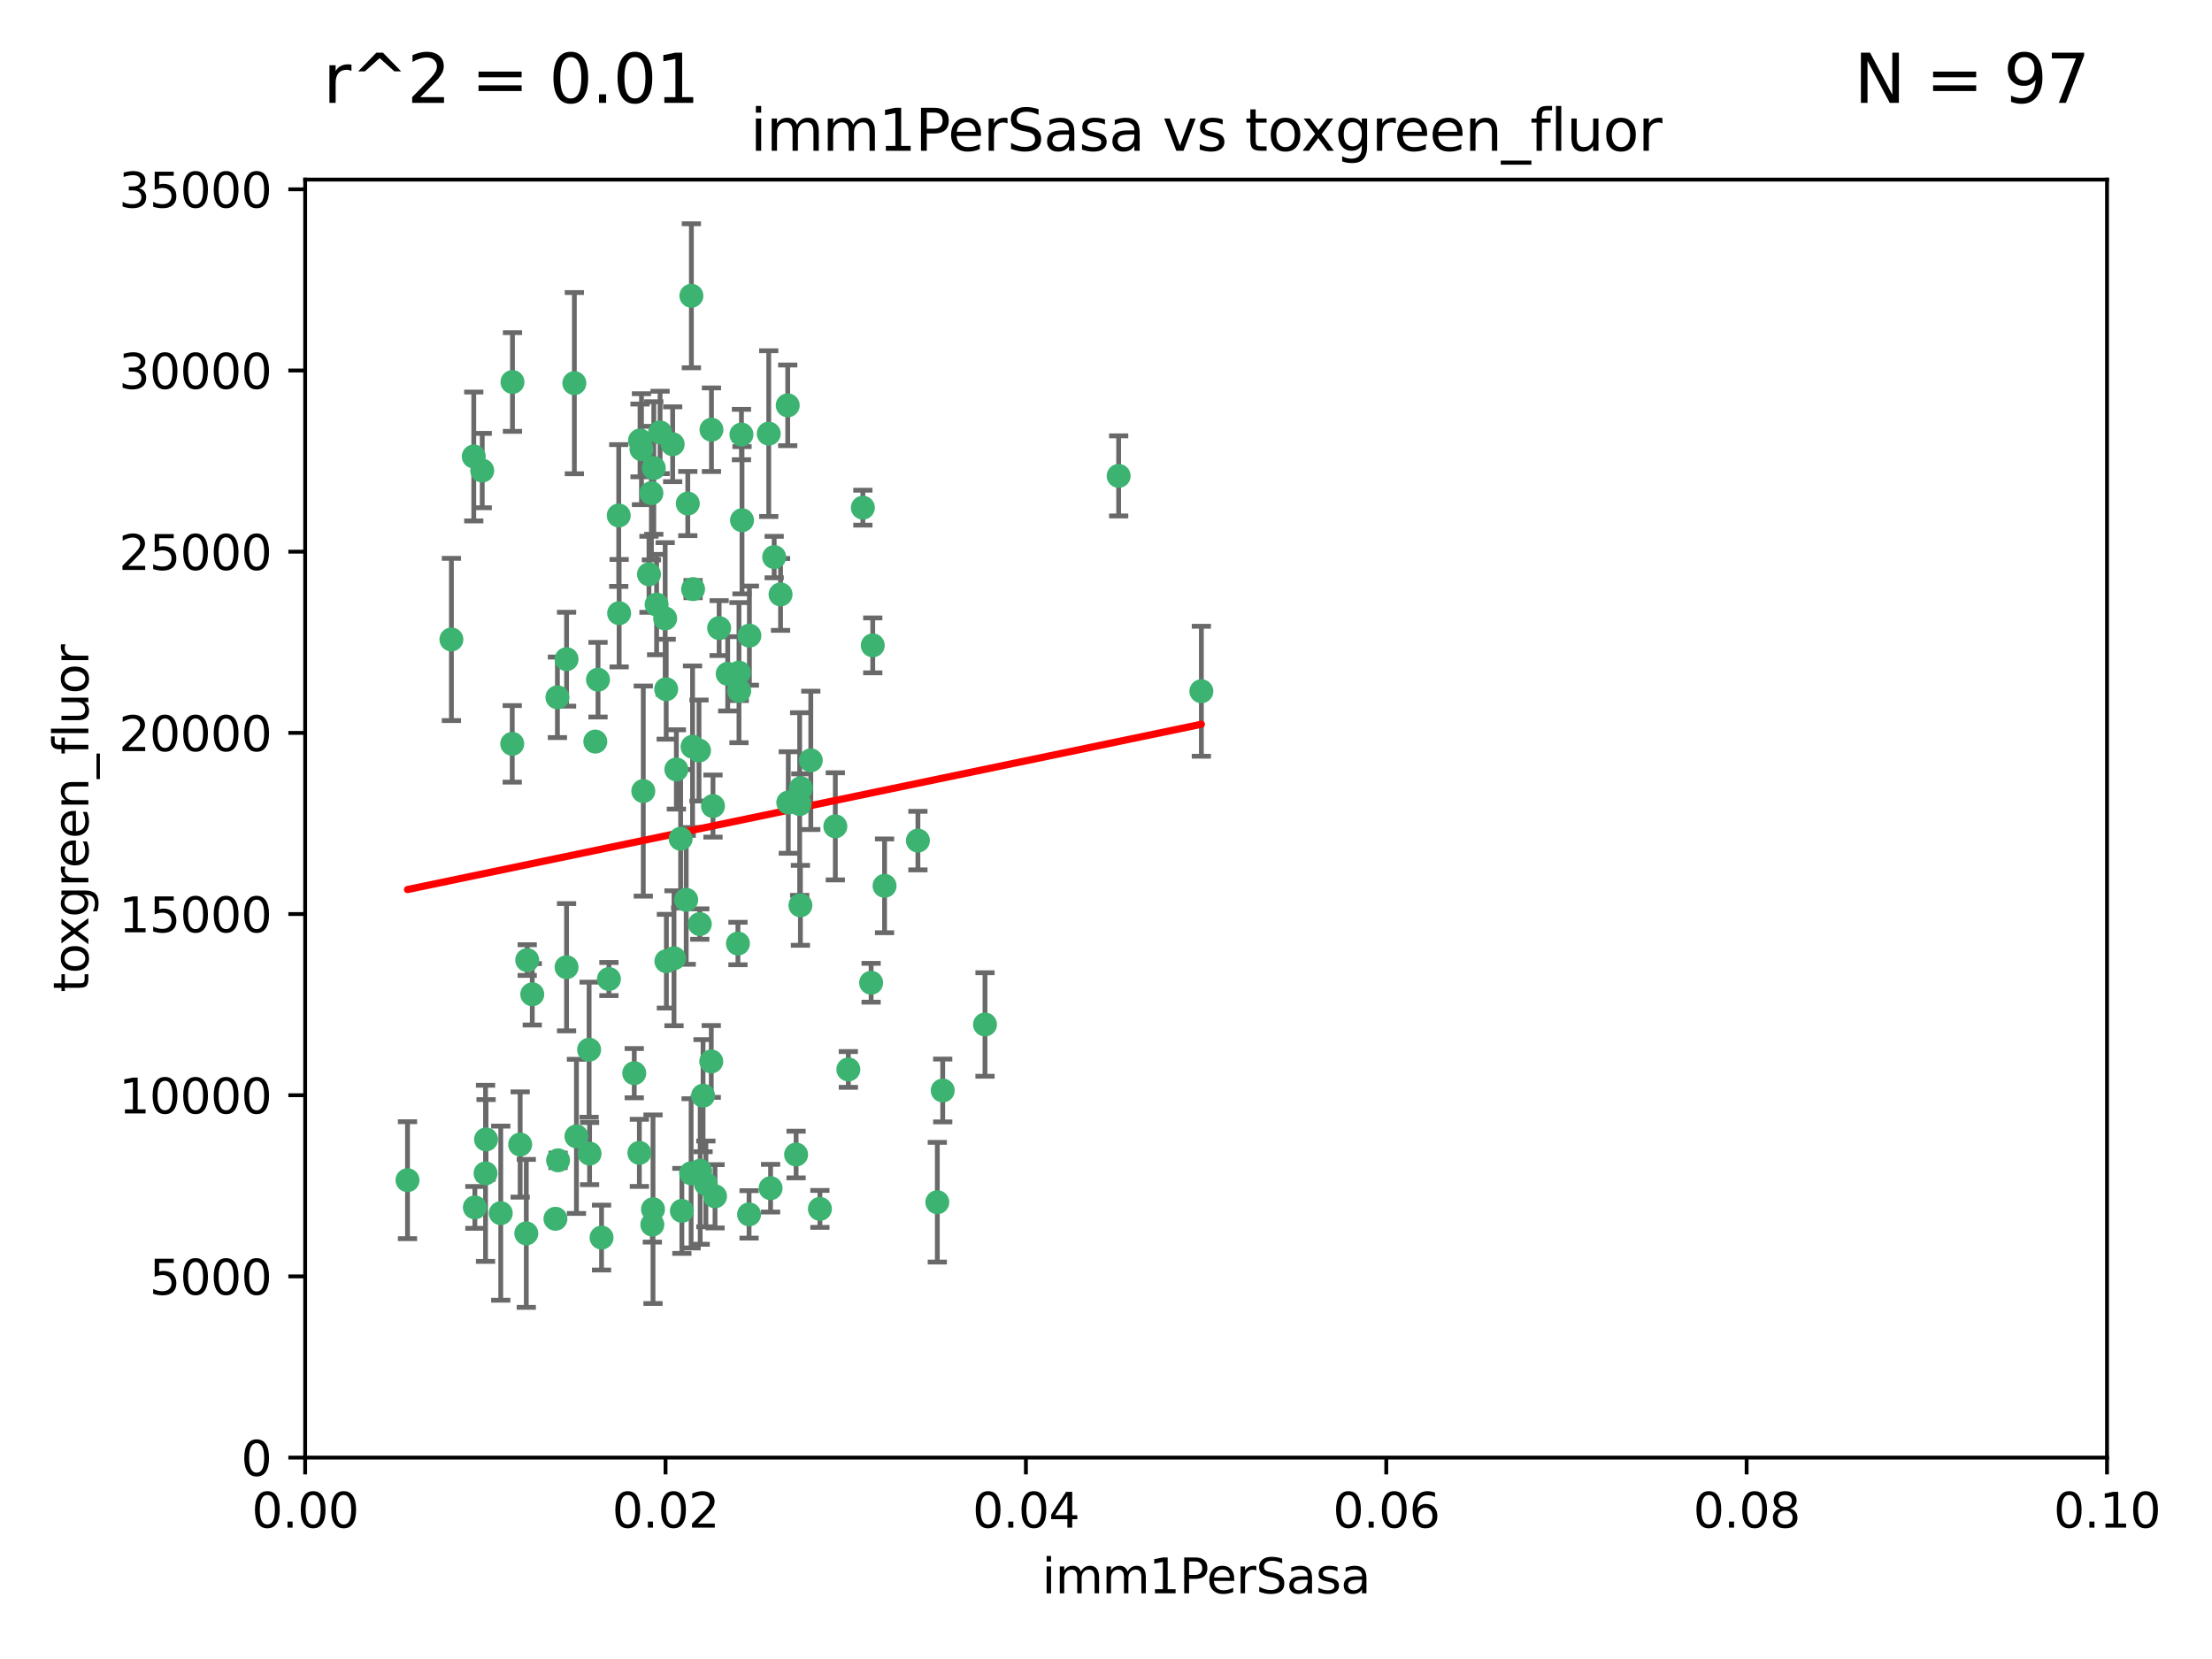 <?xml version="1.0" encoding="utf-8" standalone="no"?>
<!DOCTYPE svg PUBLIC "-//W3C//DTD SVG 1.1//EN"
  "http://www.w3.org/Graphics/SVG/1.1/DTD/svg11.dtd">
<svg xmlns:xlink="http://www.w3.org/1999/xlink" width="460.8pt" height="345.6pt" viewBox="0 0 460.8 345.6" xmlns="http://www.w3.org/2000/svg" version="1.1">
 <defs>
  <style type="text/css">*{stroke-linejoin: round; stroke-linecap: butt}</style>
 </defs>
 <g id="figure_1">
  <g id="patch_1">
   <path d="M 0 345.6 
L 460.8 345.6 
L 460.8 0 
L 0 0 
z
" style="fill: #ffffff"/>
  </g>
  <g id="axes_1">
   <g id="patch_2">
    <path d="M 63.571 303.64 
L 438.93 303.64 
L 438.93 37.411 
L 63.571 37.411 
z
" style="fill: #ffffff"/>
   </g>
   <g id="PathCollection_1">
    <defs>
     <path id="m039aaea52b" d="M 0 1.118 
C 0.297 1.118 0.581 1 0.791 0.791 
C 1 0.581 1.118 0.297 1.118 0 
C 1.118 -0.297 1 -0.581 0.791 -0.791 
C 0.581 -1 0.297 -1.118 0 -1.118 
C -0.297 -1.118 -0.581 -1 -0.791 -0.791 
C -1 -0.581 -1.118 -0.297 -1.118 0 
C -1.118 0.297 -1 0.581 -0.791 0.791 
C -0.581 1 -0.297 1.118 0 1.118 
z
" style="stroke: #3cb371"/>
    </defs>
    <g clip-path="url(#paa5f9e861b)">
     <use xlink:href="#m039aaea52b" x="100.458" y="98.026" style="fill: #3cb371; stroke: #3cb371"/>
     <use xlink:href="#m039aaea52b" x="98.695" y="95.094" style="fill: #3cb371; stroke: #3cb371"/>
     <use xlink:href="#m039aaea52b" x="148.21" y="89.516" style="fill: #3cb371; stroke: #3cb371"/>
     <use xlink:href="#m039aaea52b" x="106.757" y="79.578" style="fill: #3cb371; stroke: #3cb371"/>
     <use xlink:href="#m039aaea52b" x="161.277" y="116.045" style="fill: #3cb371; stroke: #3cb371"/>
     <use xlink:href="#m039aaea52b" x="135.699" y="102.727" style="fill: #3cb371; stroke: #3cb371"/>
     <use xlink:href="#m039aaea52b" x="138.568" y="128.839" style="fill: #3cb371; stroke: #3cb371"/>
     <use xlink:href="#m039aaea52b" x="118.027" y="137.321" style="fill: #3cb371; stroke: #3cb371"/>
     <use xlink:href="#m039aaea52b" x="168.903" y="158.394" style="fill: #3cb371; stroke: #3cb371"/>
     <use xlink:href="#m039aaea52b" x="133.331" y="91.754" style="fill: #3cb371; stroke: #3cb371"/>
     <use xlink:href="#m039aaea52b" x="136.786" y="125.947" style="fill: #3cb371; stroke: #3cb371"/>
     <use xlink:href="#m039aaea52b" x="124.016" y="154.483" style="fill: #3cb371; stroke: #3cb371"/>
     <use xlink:href="#m039aaea52b" x="128.894" y="107.386" style="fill: #3cb371; stroke: #3cb371"/>
     <use xlink:href="#m039aaea52b" x="135.196" y="119.635" style="fill: #3cb371; stroke: #3cb371"/>
     <use xlink:href="#m039aaea52b" x="119.649" y="79.819" style="fill: #3cb371; stroke: #3cb371"/>
     <use xlink:href="#m039aaea52b" x="144.38" y="122.72" style="fill: #3cb371; stroke: #3cb371"/>
     <use xlink:href="#m039aaea52b" x="126.849" y="203.953" style="fill: #3cb371; stroke: #3cb371"/>
     <use xlink:href="#m039aaea52b" x="181.811" y="134.443" style="fill: #3cb371; stroke: #3cb371"/>
     <use xlink:href="#m039aaea52b" x="137.51" y="90.084" style="fill: #3cb371; stroke: #3cb371"/>
     <use xlink:href="#m039aaea52b" x="106.707" y="154.954" style="fill: #3cb371; stroke: #3cb371"/>
     <use xlink:href="#m039aaea52b" x="143.28" y="104.896" style="fill: #3cb371; stroke: #3cb371"/>
     <use xlink:href="#m039aaea52b" x="145.613" y="156.348" style="fill: #3cb371; stroke: #3cb371"/>
     <use xlink:href="#m039aaea52b" x="179.751" y="105.756" style="fill: #3cb371; stroke: #3cb371"/>
     <use xlink:href="#m039aaea52b" x="136.196" y="97.498" style="fill: #3cb371; stroke: #3cb371"/>
     <use xlink:href="#m039aaea52b" x="140.132" y="92.545" style="fill: #3cb371; stroke: #3cb371"/>
     <use xlink:href="#m039aaea52b" x="153.995" y="143.916" style="fill: #3cb371; stroke: #3cb371"/>
     <use xlink:href="#m039aaea52b" x="160.144" y="90.332" style="fill: #3cb371; stroke: #3cb371"/>
     <use xlink:href="#m039aaea52b" x="109.831" y="200.005" style="fill: #3cb371; stroke: #3cb371"/>
     <use xlink:href="#m039aaea52b" x="149.81" y="130.84" style="fill: #3cb371; stroke: #3cb371"/>
     <use xlink:href="#m039aaea52b" x="135.895" y="255.109" style="fill: #3cb371; stroke: #3cb371"/>
     <use xlink:href="#m039aaea52b" x="140.407" y="199.62" style="fill: #3cb371; stroke: #3cb371"/>
     <use xlink:href="#m039aaea52b" x="154.575" y="108.373" style="fill: #3cb371; stroke: #3cb371"/>
     <use xlink:href="#m039aaea52b" x="151.594" y="140.37" style="fill: #3cb371; stroke: #3cb371"/>
     <use xlink:href="#m039aaea52b" x="164.216" y="167.179" style="fill: #3cb371; stroke: #3cb371"/>
     <use xlink:href="#m039aaea52b" x="148.529" y="167.916" style="fill: #3cb371; stroke: #3cb371"/>
     <use xlink:href="#m039aaea52b" x="133.632" y="93.572" style="fill: #3cb371; stroke: #3cb371"/>
     <use xlink:href="#m039aaea52b" x="128.977" y="127.738" style="fill: #3cb371; stroke: #3cb371"/>
     <use xlink:href="#m039aaea52b" x="116.121" y="145.262" style="fill: #3cb371; stroke: #3cb371"/>
     <use xlink:href="#m039aaea52b" x="142.949" y="187.448" style="fill: #3cb371; stroke: #3cb371"/>
     <use xlink:href="#m039aaea52b" x="153.946" y="140.122" style="fill: #3cb371; stroke: #3cb371"/>
     <use xlink:href="#m039aaea52b" x="145.864" y="243.887" style="fill: #3cb371; stroke: #3cb371"/>
     <use xlink:href="#m039aaea52b" x="144.029" y="61.614" style="fill: #3cb371; stroke: #3cb371"/>
     <use xlink:href="#m039aaea52b" x="166.741" y="188.597" style="fill: #3cb371; stroke: #3cb371"/>
     <use xlink:href="#m039aaea52b" x="164.097" y="84.44" style="fill: #3cb371; stroke: #3cb371"/>
     <use xlink:href="#m039aaea52b" x="156.112" y="132.411" style="fill: #3cb371; stroke: #3cb371"/>
     <use xlink:href="#m039aaea52b" x="115.709" y="253.893" style="fill: #3cb371; stroke: #3cb371"/>
     <use xlink:href="#m039aaea52b" x="160.527" y="247.522" style="fill: #3cb371; stroke: #3cb371"/>
     <use xlink:href="#m039aaea52b" x="233.037" y="99.14" style="fill: #3cb371; stroke: #3cb371"/>
     <use xlink:href="#m039aaea52b" x="181.47" y="204.723" style="fill: #3cb371; stroke: #3cb371"/>
     <use xlink:href="#m039aaea52b" x="166.831" y="164.19" style="fill: #3cb371; stroke: #3cb371"/>
     <use xlink:href="#m039aaea52b" x="144.271" y="155.561" style="fill: #3cb371; stroke: #3cb371"/>
     <use xlink:href="#m039aaea52b" x="250.266" y="143.999" style="fill: #3cb371; stroke: #3cb371"/>
     <use xlink:href="#m039aaea52b" x="195.26" y="250.441" style="fill: #3cb371; stroke: #3cb371"/>
     <use xlink:href="#m039aaea52b" x="174.014" y="172.143" style="fill: #3cb371; stroke: #3cb371"/>
     <use xlink:href="#m039aaea52b" x="94.037" y="133.213" style="fill: #3cb371; stroke: #3cb371"/>
     <use xlink:href="#m039aaea52b" x="154.458" y="90.523" style="fill: #3cb371; stroke: #3cb371"/>
     <use xlink:href="#m039aaea52b" x="140.899" y="160.289" style="fill: #3cb371; stroke: #3cb371"/>
     <use xlink:href="#m039aaea52b" x="153.727" y="196.552" style="fill: #3cb371; stroke: #3cb371"/>
     <use xlink:href="#m039aaea52b" x="136.034" y="251.902" style="fill: #3cb371; stroke: #3cb371"/>
     <use xlink:href="#m039aaea52b" x="148.169" y="221.118" style="fill: #3cb371; stroke: #3cb371"/>
     <use xlink:href="#m039aaea52b" x="141.792" y="174.728" style="fill: #3cb371; stroke: #3cb371"/>
     <use xlink:href="#m039aaea52b" x="101.256" y="237.366" style="fill: #3cb371; stroke: #3cb371"/>
     <use xlink:href="#m039aaea52b" x="143.973" y="244.424" style="fill: #3cb371; stroke: #3cb371"/>
     <use xlink:href="#m039aaea52b" x="124.578" y="141.593" style="fill: #3cb371; stroke: #3cb371"/>
     <use xlink:href="#m039aaea52b" x="191.219" y="175.112" style="fill: #3cb371; stroke: #3cb371"/>
     <use xlink:href="#m039aaea52b" x="110.882" y="207.131" style="fill: #3cb371; stroke: #3cb371"/>
     <use xlink:href="#m039aaea52b" x="145.779" y="192.502" style="fill: #3cb371; stroke: #3cb371"/>
     <use xlink:href="#m039aaea52b" x="98.924" y="251.524" style="fill: #3cb371; stroke: #3cb371"/>
     <use xlink:href="#m039aaea52b" x="120.084" y="236.725" style="fill: #3cb371; stroke: #3cb371"/>
     <use xlink:href="#m039aaea52b" x="109.635" y="256.937" style="fill: #3cb371; stroke: #3cb371"/>
     <use xlink:href="#m039aaea52b" x="122.722" y="218.674" style="fill: #3cb371; stroke: #3cb371"/>
     <use xlink:href="#m039aaea52b" x="134.01" y="164.794" style="fill: #3cb371; stroke: #3cb371"/>
     <use xlink:href="#m039aaea52b" x="138.782" y="143.576" style="fill: #3cb371; stroke: #3cb371"/>
     <use xlink:href="#m039aaea52b" x="125.313" y="257.808" style="fill: #3cb371; stroke: #3cb371"/>
     <use xlink:href="#m039aaea52b" x="138.822" y="200.236" style="fill: #3cb371; stroke: #3cb371"/>
     <use xlink:href="#m039aaea52b" x="84.891" y="245.856" style="fill: #3cb371; stroke: #3cb371"/>
     <use xlink:href="#m039aaea52b" x="108.36" y="238.42" style="fill: #3cb371; stroke: #3cb371"/>
     <use xlink:href="#m039aaea52b" x="142.046" y="252.246" style="fill: #3cb371; stroke: #3cb371"/>
     <use xlink:href="#m039aaea52b" x="165.843" y="240.511" style="fill: #3cb371; stroke: #3cb371"/>
     <use xlink:href="#m039aaea52b" x="133.193" y="240.162" style="fill: #3cb371; stroke: #3cb371"/>
     <use xlink:href="#m039aaea52b" x="170.802" y="251.838" style="fill: #3cb371; stroke: #3cb371"/>
     <use xlink:href="#m039aaea52b" x="166.587" y="167.495" style="fill: #3cb371; stroke: #3cb371"/>
     <use xlink:href="#m039aaea52b" x="104.316" y="252.723" style="fill: #3cb371; stroke: #3cb371"/>
     <use xlink:href="#m039aaea52b" x="132.127" y="223.562" style="fill: #3cb371; stroke: #3cb371"/>
     <use xlink:href="#m039aaea52b" x="101.148" y="244.428" style="fill: #3cb371; stroke: #3cb371"/>
     <use xlink:href="#m039aaea52b" x="148.955" y="249.211" style="fill: #3cb371; stroke: #3cb371"/>
     <use xlink:href="#m039aaea52b" x="196.386" y="227.169" style="fill: #3cb371; stroke: #3cb371"/>
     <use xlink:href="#m039aaea52b" x="162.604" y="123.828" style="fill: #3cb371; stroke: #3cb371"/>
     <use xlink:href="#m039aaea52b" x="122.819" y="240.314" style="fill: #3cb371; stroke: #3cb371"/>
     <use xlink:href="#m039aaea52b" x="116.256" y="241.718" style="fill: #3cb371; stroke: #3cb371"/>
     <use xlink:href="#m039aaea52b" x="156.045" y="252.978" style="fill: #3cb371; stroke: #3cb371"/>
     <use xlink:href="#m039aaea52b" x="176.726" y="222.785" style="fill: #3cb371; stroke: #3cb371"/>
     <use xlink:href="#m039aaea52b" x="118.024" y="201.488" style="fill: #3cb371; stroke: #3cb371"/>
     <use xlink:href="#m039aaea52b" x="184.271" y="184.534" style="fill: #3cb371; stroke: #3cb371"/>
     <use xlink:href="#m039aaea52b" x="147.046" y="246.624" style="fill: #3cb371; stroke: #3cb371"/>
     <use xlink:href="#m039aaea52b" x="205.195" y="213.42" style="fill: #3cb371; stroke: #3cb371"/>
     <use xlink:href="#m039aaea52b" x="146.461" y="228.248" style="fill: #3cb371; stroke: #3cb371"/>
    </g>
   </g>
   <g id="matplotlib.axis_1">
    <g id="xtick_1">
     <g id="line2d_1">
      <defs>
       <path id="m0f1d0f33c4" d="M 0 0 
L 0 3.5 
" style="stroke: #000000; stroke-width: 0.8"/>
      </defs>
      <g>
       <use xlink:href="#m0f1d0f33c4" x="63.571" y="303.64" style="stroke: #000000; stroke-width: 0.8"/>
      </g>
     </g>
     <g id="text_1">
      <!-- 0.00 -->
      <g transform="translate(52.438 318.238)scale(0.1 -0.1)">
       <defs>
        <path id="DejaVuSans-30" d="M 2034 4250 
Q 1547 4250 1301 3770 
Q 1056 3291 1056 2328 
Q 1056 1369 1301 889 
Q 1547 409 2034 409 
Q 2525 409 2770 889 
Q 3016 1369 3016 2328 
Q 3016 3291 2770 3770 
Q 2525 4250 2034 4250 
z
M 2034 4750 
Q 2819 4750 3233 4129 
Q 3647 3509 3647 2328 
Q 3647 1150 3233 529 
Q 2819 -91 2034 -91 
Q 1250 -91 836 529 
Q 422 1150 422 2328 
Q 422 3509 836 4129 
Q 1250 4750 2034 4750 
z
" transform="scale(0.016)"/>
        <path id="DejaVuSans-2e" d="M 684 794 
L 1344 794 
L 1344 0 
L 684 0 
L 684 794 
z
" transform="scale(0.016)"/>
       </defs>
       <use xlink:href="#DejaVuSans-30"/>
       <use xlink:href="#DejaVuSans-2e" x="63.623"/>
       <use xlink:href="#DejaVuSans-30" x="95.41"/>
       <use xlink:href="#DejaVuSans-30" x="159.033"/>
      </g>
     </g>
    </g>
    <g id="xtick_2">
     <g id="line2d_2">
      <g>
       <use xlink:href="#m0f1d0f33c4" x="138.643" y="303.64" style="stroke: #000000; stroke-width: 0.8"/>
      </g>
     </g>
     <g id="text_2">
      <!-- 0.02 -->
      <g transform="translate(127.51 318.238)scale(0.1 -0.1)">
       <defs>
        <path id="DejaVuSans-32" d="M 1228 531 
L 3431 531 
L 3431 0 
L 469 0 
L 469 531 
Q 828 903 1448 1529 
Q 2069 2156 2228 2338 
Q 2531 2678 2651 2914 
Q 2772 3150 2772 3378 
Q 2772 3750 2511 3984 
Q 2250 4219 1831 4219 
Q 1534 4219 1204 4116 
Q 875 4013 500 3803 
L 500 4441 
Q 881 4594 1212 4672 
Q 1544 4750 1819 4750 
Q 2544 4750 2975 4387 
Q 3406 4025 3406 3419 
Q 3406 3131 3298 2873 
Q 3191 2616 2906 2266 
Q 2828 2175 2409 1742 
Q 1991 1309 1228 531 
z
" transform="scale(0.016)"/>
       </defs>
       <use xlink:href="#DejaVuSans-30"/>
       <use xlink:href="#DejaVuSans-2e" x="63.623"/>
       <use xlink:href="#DejaVuSans-30" x="95.41"/>
       <use xlink:href="#DejaVuSans-32" x="159.033"/>
      </g>
     </g>
    </g>
    <g id="xtick_3">
     <g id="line2d_3">
      <g>
       <use xlink:href="#m0f1d0f33c4" x="213.715" y="303.64" style="stroke: #000000; stroke-width: 0.8"/>
      </g>
     </g>
     <g id="text_3">
      <!-- 0.04 -->
      <g transform="translate(202.582 318.238)scale(0.1 -0.1)">
       <defs>
        <path id="DejaVuSans-34" d="M 2419 4116 
L 825 1625 
L 2419 1625 
L 2419 4116 
z
M 2253 4666 
L 3047 4666 
L 3047 1625 
L 3713 1625 
L 3713 1100 
L 3047 1100 
L 3047 0 
L 2419 0 
L 2419 1100 
L 313 1100 
L 313 1709 
L 2253 4666 
z
" transform="scale(0.016)"/>
       </defs>
       <use xlink:href="#DejaVuSans-30"/>
       <use xlink:href="#DejaVuSans-2e" x="63.623"/>
       <use xlink:href="#DejaVuSans-30" x="95.41"/>
       <use xlink:href="#DejaVuSans-34" x="159.033"/>
      </g>
     </g>
    </g>
    <g id="xtick_4">
     <g id="line2d_4">
      <g>
       <use xlink:href="#m0f1d0f33c4" x="288.786" y="303.64" style="stroke: #000000; stroke-width: 0.8"/>
      </g>
     </g>
     <g id="text_4">
      <!-- 0.06 -->
      <g transform="translate(277.654 318.238)scale(0.1 -0.1)">
       <defs>
        <path id="DejaVuSans-36" d="M 2113 2584 
Q 1688 2584 1439 2293 
Q 1191 2003 1191 1497 
Q 1191 994 1439 701 
Q 1688 409 2113 409 
Q 2538 409 2786 701 
Q 3034 994 3034 1497 
Q 3034 2003 2786 2293 
Q 2538 2584 2113 2584 
z
M 3366 4563 
L 3366 3988 
Q 3128 4100 2886 4159 
Q 2644 4219 2406 4219 
Q 1781 4219 1451 3797 
Q 1122 3375 1075 2522 
Q 1259 2794 1537 2939 
Q 1816 3084 2150 3084 
Q 2853 3084 3261 2657 
Q 3669 2231 3669 1497 
Q 3669 778 3244 343 
Q 2819 -91 2113 -91 
Q 1303 -91 875 529 
Q 447 1150 447 2328 
Q 447 3434 972 4092 
Q 1497 4750 2381 4750 
Q 2619 4750 2861 4703 
Q 3103 4656 3366 4563 
z
" transform="scale(0.016)"/>
       </defs>
       <use xlink:href="#DejaVuSans-30"/>
       <use xlink:href="#DejaVuSans-2e" x="63.623"/>
       <use xlink:href="#DejaVuSans-30" x="95.41"/>
       <use xlink:href="#DejaVuSans-36" x="159.033"/>
      </g>
     </g>
    </g>
    <g id="xtick_5">
     <g id="line2d_5">
      <g>
       <use xlink:href="#m0f1d0f33c4" x="363.858" y="303.64" style="stroke: #000000; stroke-width: 0.8"/>
      </g>
     </g>
     <g id="text_5">
      <!-- 0.08 -->
      <g transform="translate(352.725 318.238)scale(0.1 -0.1)">
       <defs>
        <path id="DejaVuSans-38" d="M 2034 2216 
Q 1584 2216 1326 1975 
Q 1069 1734 1069 1313 
Q 1069 891 1326 650 
Q 1584 409 2034 409 
Q 2484 409 2743 651 
Q 3003 894 3003 1313 
Q 3003 1734 2745 1975 
Q 2488 2216 2034 2216 
z
M 1403 2484 
Q 997 2584 770 2862 
Q 544 3141 544 3541 
Q 544 4100 942 4425 
Q 1341 4750 2034 4750 
Q 2731 4750 3128 4425 
Q 3525 4100 3525 3541 
Q 3525 3141 3298 2862 
Q 3072 2584 2669 2484 
Q 3125 2378 3379 2068 
Q 3634 1759 3634 1313 
Q 3634 634 3220 271 
Q 2806 -91 2034 -91 
Q 1263 -91 848 271 
Q 434 634 434 1313 
Q 434 1759 690 2068 
Q 947 2378 1403 2484 
z
M 1172 3481 
Q 1172 3119 1398 2916 
Q 1625 2713 2034 2713 
Q 2441 2713 2670 2916 
Q 2900 3119 2900 3481 
Q 2900 3844 2670 4047 
Q 2441 4250 2034 4250 
Q 1625 4250 1398 4047 
Q 1172 3844 1172 3481 
z
" transform="scale(0.016)"/>
       </defs>
       <use xlink:href="#DejaVuSans-30"/>
       <use xlink:href="#DejaVuSans-2e" x="63.623"/>
       <use xlink:href="#DejaVuSans-30" x="95.41"/>
       <use xlink:href="#DejaVuSans-38" x="159.033"/>
      </g>
     </g>
    </g>
    <g id="xtick_6">
     <g id="line2d_6">
      <g>
       <use xlink:href="#m0f1d0f33c4" x="438.93" y="303.64" style="stroke: #000000; stroke-width: 0.8"/>
      </g>
     </g>
     <g id="text_6">
      <!-- 0.10 -->
      <g transform="translate(427.797 318.238)scale(0.1 -0.1)">
       <defs>
        <path id="DejaVuSans-31" d="M 794 531 
L 1825 531 
L 1825 4091 
L 703 3866 
L 703 4441 
L 1819 4666 
L 2450 4666 
L 2450 531 
L 3481 531 
L 3481 0 
L 794 0 
L 794 531 
z
" transform="scale(0.016)"/>
       </defs>
       <use xlink:href="#DejaVuSans-30"/>
       <use xlink:href="#DejaVuSans-2e" x="63.623"/>
       <use xlink:href="#DejaVuSans-31" x="95.41"/>
       <use xlink:href="#DejaVuSans-30" x="159.033"/>
      </g>
     </g>
    </g>
    <g id="text_7">
     <!-- imm1PerSasa -->
     <g transform="translate(217.067 331.917)scale(0.1 -0.1)">
      <defs>
       <path id="DejaVuSans-69" d="M 603 3500 
L 1178 3500 
L 1178 0 
L 603 0 
L 603 3500 
z
M 603 4863 
L 1178 4863 
L 1178 4134 
L 603 4134 
L 603 4863 
z
" transform="scale(0.016)"/>
       <path id="DejaVuSans-6d" d="M 3328 2828 
Q 3544 3216 3844 3400 
Q 4144 3584 4550 3584 
Q 5097 3584 5394 3201 
Q 5691 2819 5691 2113 
L 5691 0 
L 5113 0 
L 5113 2094 
Q 5113 2597 4934 2840 
Q 4756 3084 4391 3084 
Q 3944 3084 3684 2787 
Q 3425 2491 3425 1978 
L 3425 0 
L 2847 0 
L 2847 2094 
Q 2847 2600 2669 2842 
Q 2491 3084 2119 3084 
Q 1678 3084 1418 2786 
Q 1159 2488 1159 1978 
L 1159 0 
L 581 0 
L 581 3500 
L 1159 3500 
L 1159 2956 
Q 1356 3278 1631 3431 
Q 1906 3584 2284 3584 
Q 2666 3584 2933 3390 
Q 3200 3197 3328 2828 
z
" transform="scale(0.016)"/>
       <path id="DejaVuSans-50" d="M 1259 4147 
L 1259 2394 
L 2053 2394 
Q 2494 2394 2734 2622 
Q 2975 2850 2975 3272 
Q 2975 3691 2734 3919 
Q 2494 4147 2053 4147 
L 1259 4147 
z
M 628 4666 
L 2053 4666 
Q 2838 4666 3239 4311 
Q 3641 3956 3641 3272 
Q 3641 2581 3239 2228 
Q 2838 1875 2053 1875 
L 1259 1875 
L 1259 0 
L 628 0 
L 628 4666 
z
" transform="scale(0.016)"/>
       <path id="DejaVuSans-65" d="M 3597 1894 
L 3597 1613 
L 953 1613 
Q 991 1019 1311 708 
Q 1631 397 2203 397 
Q 2534 397 2845 478 
Q 3156 559 3463 722 
L 3463 178 
Q 3153 47 2828 -22 
Q 2503 -91 2169 -91 
Q 1331 -91 842 396 
Q 353 884 353 1716 
Q 353 2575 817 3079 
Q 1281 3584 2069 3584 
Q 2775 3584 3186 3129 
Q 3597 2675 3597 1894 
z
M 3022 2063 
Q 3016 2534 2758 2815 
Q 2500 3097 2075 3097 
Q 1594 3097 1305 2825 
Q 1016 2553 972 2059 
L 3022 2063 
z
" transform="scale(0.016)"/>
       <path id="DejaVuSans-72" d="M 2631 2963 
Q 2534 3019 2420 3045 
Q 2306 3072 2169 3072 
Q 1681 3072 1420 2755 
Q 1159 2438 1159 1844 
L 1159 0 
L 581 0 
L 581 3500 
L 1159 3500 
L 1159 2956 
Q 1341 3275 1631 3429 
Q 1922 3584 2338 3584 
Q 2397 3584 2469 3576 
Q 2541 3569 2628 3553 
L 2631 2963 
z
" transform="scale(0.016)"/>
       <path id="DejaVuSans-53" d="M 3425 4513 
L 3425 3897 
Q 3066 4069 2747 4153 
Q 2428 4238 2131 4238 
Q 1616 4238 1336 4038 
Q 1056 3838 1056 3469 
Q 1056 3159 1242 3001 
Q 1428 2844 1947 2747 
L 2328 2669 
Q 3034 2534 3370 2195 
Q 3706 1856 3706 1288 
Q 3706 609 3251 259 
Q 2797 -91 1919 -91 
Q 1588 -91 1214 -16 
Q 841 59 441 206 
L 441 856 
Q 825 641 1194 531 
Q 1563 422 1919 422 
Q 2459 422 2753 634 
Q 3047 847 3047 1241 
Q 3047 1584 2836 1778 
Q 2625 1972 2144 2069 
L 1759 2144 
Q 1053 2284 737 2584 
Q 422 2884 422 3419 
Q 422 4038 858 4394 
Q 1294 4750 2059 4750 
Q 2388 4750 2728 4690 
Q 3069 4631 3425 4513 
z
" transform="scale(0.016)"/>
       <path id="DejaVuSans-61" d="M 2194 1759 
Q 1497 1759 1228 1600 
Q 959 1441 959 1056 
Q 959 750 1161 570 
Q 1363 391 1709 391 
Q 2188 391 2477 730 
Q 2766 1069 2766 1631 
L 2766 1759 
L 2194 1759 
z
M 3341 1997 
L 3341 0 
L 2766 0 
L 2766 531 
Q 2569 213 2275 61 
Q 1981 -91 1556 -91 
Q 1019 -91 701 211 
Q 384 513 384 1019 
Q 384 1609 779 1909 
Q 1175 2209 1959 2209 
L 2766 2209 
L 2766 2266 
Q 2766 2663 2505 2880 
Q 2244 3097 1772 3097 
Q 1472 3097 1187 3025 
Q 903 2953 641 2809 
L 641 3341 
Q 956 3463 1253 3523 
Q 1550 3584 1831 3584 
Q 2591 3584 2966 3190 
Q 3341 2797 3341 1997 
z
" transform="scale(0.016)"/>
       <path id="DejaVuSans-73" d="M 2834 3397 
L 2834 2853 
Q 2591 2978 2328 3040 
Q 2066 3103 1784 3103 
Q 1356 3103 1142 2972 
Q 928 2841 928 2578 
Q 928 2378 1081 2264 
Q 1234 2150 1697 2047 
L 1894 2003 
Q 2506 1872 2764 1633 
Q 3022 1394 3022 966 
Q 3022 478 2636 193 
Q 2250 -91 1575 -91 
Q 1294 -91 989 -36 
Q 684 19 347 128 
L 347 722 
Q 666 556 975 473 
Q 1284 391 1588 391 
Q 1994 391 2212 530 
Q 2431 669 2431 922 
Q 2431 1156 2273 1281 
Q 2116 1406 1581 1522 
L 1381 1569 
Q 847 1681 609 1914 
Q 372 2147 372 2553 
Q 372 3047 722 3315 
Q 1072 3584 1716 3584 
Q 2034 3584 2315 3537 
Q 2597 3491 2834 3397 
z
" transform="scale(0.016)"/>
      </defs>
      <use xlink:href="#DejaVuSans-69"/>
      <use xlink:href="#DejaVuSans-6d" x="27.783"/>
      <use xlink:href="#DejaVuSans-6d" x="125.195"/>
      <use xlink:href="#DejaVuSans-31" x="222.607"/>
      <use xlink:href="#DejaVuSans-50" x="286.23"/>
      <use xlink:href="#DejaVuSans-65" x="342.908"/>
      <use xlink:href="#DejaVuSans-72" x="404.432"/>
      <use xlink:href="#DejaVuSans-53" x="445.545"/>
      <use xlink:href="#DejaVuSans-61" x="509.021"/>
      <use xlink:href="#DejaVuSans-73" x="570.301"/>
      <use xlink:href="#DejaVuSans-61" x="622.4"/>
     </g>
    </g>
   </g>
   <g id="matplotlib.axis_2">
    <g id="ytick_1">
     <g id="line2d_7">
      <defs>
       <path id="m2688520109" d="M 0 0 
L -3.5 0 
" style="stroke: #000000; stroke-width: 0.8"/>
      </defs>
      <g>
       <use xlink:href="#m2688520109" x="63.571" y="303.64" style="stroke: #000000; stroke-width: 0.8"/>
      </g>
     </g>
     <g id="text_8">
      <!-- 0 -->
      <g transform="translate(50.209 307.439)scale(0.1 -0.1)">
       <use xlink:href="#DejaVuSans-30"/>
      </g>
     </g>
    </g>
    <g id="ytick_2">
     <g id="line2d_8">
      <g>
       <use xlink:href="#m2688520109" x="63.571" y="265.897" style="stroke: #000000; stroke-width: 0.8"/>
      </g>
     </g>
     <g id="text_9">
      <!-- 5000 -->
      <g transform="translate(31.121 269.696)scale(0.1 -0.1)">
       <defs>
        <path id="DejaVuSans-35" d="M 691 4666 
L 3169 4666 
L 3169 4134 
L 1269 4134 
L 1269 2991 
Q 1406 3038 1543 3061 
Q 1681 3084 1819 3084 
Q 2600 3084 3056 2656 
Q 3513 2228 3513 1497 
Q 3513 744 3044 326 
Q 2575 -91 1722 -91 
Q 1428 -91 1123 -41 
Q 819 9 494 109 
L 494 744 
Q 775 591 1075 516 
Q 1375 441 1709 441 
Q 2250 441 2565 725 
Q 2881 1009 2881 1497 
Q 2881 1984 2565 2268 
Q 2250 2553 1709 2553 
Q 1456 2553 1204 2497 
Q 953 2441 691 2322 
L 691 4666 
z
" transform="scale(0.016)"/>
       </defs>
       <use xlink:href="#DejaVuSans-35"/>
       <use xlink:href="#DejaVuSans-30" x="63.623"/>
       <use xlink:href="#DejaVuSans-30" x="127.246"/>
       <use xlink:href="#DejaVuSans-30" x="190.869"/>
      </g>
     </g>
    </g>
    <g id="ytick_3">
     <g id="line2d_9">
      <g>
       <use xlink:href="#m2688520109" x="63.571" y="228.154" style="stroke: #000000; stroke-width: 0.8"/>
      </g>
     </g>
     <g id="text_10">
      <!-- 10000 -->
      <g transform="translate(24.759 231.953)scale(0.1 -0.1)">
       <use xlink:href="#DejaVuSans-31"/>
       <use xlink:href="#DejaVuSans-30" x="63.623"/>
       <use xlink:href="#DejaVuSans-30" x="127.246"/>
       <use xlink:href="#DejaVuSans-30" x="190.869"/>
       <use xlink:href="#DejaVuSans-30" x="254.492"/>
      </g>
     </g>
    </g>
    <g id="ytick_4">
     <g id="line2d_10">
      <g>
       <use xlink:href="#m2688520109" x="63.571" y="190.411" style="stroke: #000000; stroke-width: 0.8"/>
      </g>
     </g>
     <g id="text_11">
      <!-- 15000 -->
      <g transform="translate(24.759 194.21)scale(0.1 -0.1)">
       <use xlink:href="#DejaVuSans-31"/>
       <use xlink:href="#DejaVuSans-35" x="63.623"/>
       <use xlink:href="#DejaVuSans-30" x="127.246"/>
       <use xlink:href="#DejaVuSans-30" x="190.869"/>
       <use xlink:href="#DejaVuSans-30" x="254.492"/>
      </g>
     </g>
    </g>
    <g id="ytick_5">
     <g id="line2d_11">
      <g>
       <use xlink:href="#m2688520109" x="63.571" y="152.668" style="stroke: #000000; stroke-width: 0.8"/>
      </g>
     </g>
     <g id="text_12">
      <!-- 20000 -->
      <g transform="translate(24.759 156.467)scale(0.1 -0.1)">
       <use xlink:href="#DejaVuSans-32"/>
       <use xlink:href="#DejaVuSans-30" x="63.623"/>
       <use xlink:href="#DejaVuSans-30" x="127.246"/>
       <use xlink:href="#DejaVuSans-30" x="190.869"/>
       <use xlink:href="#DejaVuSans-30" x="254.492"/>
      </g>
     </g>
    </g>
    <g id="ytick_6">
     <g id="line2d_12">
      <g>
       <use xlink:href="#m2688520109" x="63.571" y="114.925" style="stroke: #000000; stroke-width: 0.8"/>
      </g>
     </g>
     <g id="text_13">
      <!-- 25000 -->
      <g transform="translate(24.759 118.724)scale(0.1 -0.1)">
       <use xlink:href="#DejaVuSans-32"/>
       <use xlink:href="#DejaVuSans-35" x="63.623"/>
       <use xlink:href="#DejaVuSans-30" x="127.246"/>
       <use xlink:href="#DejaVuSans-30" x="190.869"/>
       <use xlink:href="#DejaVuSans-30" x="254.492"/>
      </g>
     </g>
    </g>
    <g id="ytick_7">
     <g id="line2d_13">
      <g>
       <use xlink:href="#m2688520109" x="63.571" y="77.181" style="stroke: #000000; stroke-width: 0.8"/>
      </g>
     </g>
     <g id="text_14">
      <!-- 30000 -->
      <g transform="translate(24.759 80.981)scale(0.1 -0.1)">
       <defs>
        <path id="DejaVuSans-33" d="M 2597 2516 
Q 3050 2419 3304 2112 
Q 3559 1806 3559 1356 
Q 3559 666 3084 287 
Q 2609 -91 1734 -91 
Q 1441 -91 1130 -33 
Q 819 25 488 141 
L 488 750 
Q 750 597 1062 519 
Q 1375 441 1716 441 
Q 2309 441 2620 675 
Q 2931 909 2931 1356 
Q 2931 1769 2642 2001 
Q 2353 2234 1838 2234 
L 1294 2234 
L 1294 2753 
L 1863 2753 
Q 2328 2753 2575 2939 
Q 2822 3125 2822 3475 
Q 2822 3834 2567 4026 
Q 2313 4219 1838 4219 
Q 1578 4219 1281 4162 
Q 984 4106 628 3988 
L 628 4550 
Q 988 4650 1302 4700 
Q 1616 4750 1894 4750 
Q 2613 4750 3031 4423 
Q 3450 4097 3450 3541 
Q 3450 3153 3228 2886 
Q 3006 2619 2597 2516 
z
" transform="scale(0.016)"/>
       </defs>
       <use xlink:href="#DejaVuSans-33"/>
       <use xlink:href="#DejaVuSans-30" x="63.623"/>
       <use xlink:href="#DejaVuSans-30" x="127.246"/>
       <use xlink:href="#DejaVuSans-30" x="190.869"/>
       <use xlink:href="#DejaVuSans-30" x="254.492"/>
      </g>
     </g>
    </g>
    <g id="ytick_8">
     <g id="line2d_14">
      <g>
       <use xlink:href="#m2688520109" x="63.571" y="39.438" style="stroke: #000000; stroke-width: 0.8"/>
      </g>
     </g>
     <g id="text_15">
      <!-- 35000 -->
      <g transform="translate(24.759 43.238)scale(0.1 -0.1)">
       <use xlink:href="#DejaVuSans-33"/>
       <use xlink:href="#DejaVuSans-35" x="63.623"/>
       <use xlink:href="#DejaVuSans-30" x="127.246"/>
       <use xlink:href="#DejaVuSans-30" x="190.869"/>
       <use xlink:href="#DejaVuSans-30" x="254.492"/>
      </g>
     </g>
    </g>
    <g id="text_16">
     <!-- toxgreen_fluor -->
     <g transform="translate(18.401 206.72)rotate(-90)scale(0.1 -0.1)">
      <defs>
       <path id="DejaVuSans-74" d="M 1172 4494 
L 1172 3500 
L 2356 3500 
L 2356 3053 
L 1172 3053 
L 1172 1153 
Q 1172 725 1289 603 
Q 1406 481 1766 481 
L 2356 481 
L 2356 0 
L 1766 0 
Q 1100 0 847 248 
Q 594 497 594 1153 
L 594 3053 
L 172 3053 
L 172 3500 
L 594 3500 
L 594 4494 
L 1172 4494 
z
" transform="scale(0.016)"/>
       <path id="DejaVuSans-6f" d="M 1959 3097 
Q 1497 3097 1228 2736 
Q 959 2375 959 1747 
Q 959 1119 1226 758 
Q 1494 397 1959 397 
Q 2419 397 2687 759 
Q 2956 1122 2956 1747 
Q 2956 2369 2687 2733 
Q 2419 3097 1959 3097 
z
M 1959 3584 
Q 2709 3584 3137 3096 
Q 3566 2609 3566 1747 
Q 3566 888 3137 398 
Q 2709 -91 1959 -91 
Q 1206 -91 779 398 
Q 353 888 353 1747 
Q 353 2609 779 3096 
Q 1206 3584 1959 3584 
z
" transform="scale(0.016)"/>
       <path id="DejaVuSans-78" d="M 3513 3500 
L 2247 1797 
L 3578 0 
L 2900 0 
L 1881 1375 
L 863 0 
L 184 0 
L 1544 1831 
L 300 3500 
L 978 3500 
L 1906 2253 
L 2834 3500 
L 3513 3500 
z
" transform="scale(0.016)"/>
       <path id="DejaVuSans-67" d="M 2906 1791 
Q 2906 2416 2648 2759 
Q 2391 3103 1925 3103 
Q 1463 3103 1205 2759 
Q 947 2416 947 1791 
Q 947 1169 1205 825 
Q 1463 481 1925 481 
Q 2391 481 2648 825 
Q 2906 1169 2906 1791 
z
M 3481 434 
Q 3481 -459 3084 -895 
Q 2688 -1331 1869 -1331 
Q 1566 -1331 1297 -1286 
Q 1028 -1241 775 -1147 
L 775 -588 
Q 1028 -725 1275 -790 
Q 1522 -856 1778 -856 
Q 2344 -856 2625 -561 
Q 2906 -266 2906 331 
L 2906 616 
Q 2728 306 2450 153 
Q 2172 0 1784 0 
Q 1141 0 747 490 
Q 353 981 353 1791 
Q 353 2603 747 3093 
Q 1141 3584 1784 3584 
Q 2172 3584 2450 3431 
Q 2728 3278 2906 2969 
L 2906 3500 
L 3481 3500 
L 3481 434 
z
" transform="scale(0.016)"/>
       <path id="DejaVuSans-6e" d="M 3513 2113 
L 3513 0 
L 2938 0 
L 2938 2094 
Q 2938 2591 2744 2837 
Q 2550 3084 2163 3084 
Q 1697 3084 1428 2787 
Q 1159 2491 1159 1978 
L 1159 0 
L 581 0 
L 581 3500 
L 1159 3500 
L 1159 2956 
Q 1366 3272 1645 3428 
Q 1925 3584 2291 3584 
Q 2894 3584 3203 3211 
Q 3513 2838 3513 2113 
z
" transform="scale(0.016)"/>
       <path id="DejaVuSans-5f" d="M 3263 -1063 
L 3263 -1509 
L -63 -1509 
L -63 -1063 
L 3263 -1063 
z
" transform="scale(0.016)"/>
       <path id="DejaVuSans-66" d="M 2375 4863 
L 2375 4384 
L 1825 4384 
Q 1516 4384 1395 4259 
Q 1275 4134 1275 3809 
L 1275 3500 
L 2222 3500 
L 2222 3053 
L 1275 3053 
L 1275 0 
L 697 0 
L 697 3053 
L 147 3053 
L 147 3500 
L 697 3500 
L 697 3744 
Q 697 4328 969 4595 
Q 1241 4863 1831 4863 
L 2375 4863 
z
" transform="scale(0.016)"/>
       <path id="DejaVuSans-6c" d="M 603 4863 
L 1178 4863 
L 1178 0 
L 603 0 
L 603 4863 
z
" transform="scale(0.016)"/>
       <path id="DejaVuSans-75" d="M 544 1381 
L 544 3500 
L 1119 3500 
L 1119 1403 
Q 1119 906 1312 657 
Q 1506 409 1894 409 
Q 2359 409 2629 706 
Q 2900 1003 2900 1516 
L 2900 3500 
L 3475 3500 
L 3475 0 
L 2900 0 
L 2900 538 
Q 2691 219 2414 64 
Q 2138 -91 1772 -91 
Q 1169 -91 856 284 
Q 544 659 544 1381 
z
M 1991 3584 
L 1991 3584 
z
" transform="scale(0.016)"/>
      </defs>
      <use xlink:href="#DejaVuSans-74"/>
      <use xlink:href="#DejaVuSans-6f" x="39.209"/>
      <use xlink:href="#DejaVuSans-78" x="97.266"/>
      <use xlink:href="#DejaVuSans-67" x="156.445"/>
      <use xlink:href="#DejaVuSans-72" x="219.922"/>
      <use xlink:href="#DejaVuSans-65" x="258.785"/>
      <use xlink:href="#DejaVuSans-65" x="320.309"/>
      <use xlink:href="#DejaVuSans-6e" x="381.832"/>
      <use xlink:href="#DejaVuSans-5f" x="445.211"/>
      <use xlink:href="#DejaVuSans-66" x="495.211"/>
      <use xlink:href="#DejaVuSans-6c" x="530.416"/>
      <use xlink:href="#DejaVuSans-75" x="558.199"/>
      <use xlink:href="#DejaVuSans-6f" x="621.578"/>
      <use xlink:href="#DejaVuSans-72" x="682.76"/>
     </g>
    </g>
   </g>
   <g id="LineCollection_1">
    <path d="M 100.458 105.772 
L 100.458 90.281 
" clip-path="url(#paa5f9e861b)" style="fill: none; stroke: #696969"/>
    <path d="M 98.695 108.514 
L 98.695 81.675 
" clip-path="url(#paa5f9e861b)" style="fill: none; stroke: #696969"/>
    <path d="M 148.21 98.217 
L 148.21 80.815 
" clip-path="url(#paa5f9e861b)" style="fill: none; stroke: #696969"/>
    <path d="M 106.757 89.863 
L 106.757 69.294 
" clip-path="url(#paa5f9e861b)" style="fill: none; stroke: #696969"/>
    <path d="M 161.277 120.361 
L 161.277 111.729 
" clip-path="url(#paa5f9e861b)" style="fill: none; stroke: #696969"/>
    <path d="M 135.699 116.638 
L 135.699 88.815 
" clip-path="url(#paa5f9e861b)" style="fill: none; stroke: #696969"/>
    <path d="M 138.568 144.637 
L 138.568 113.041 
" clip-path="url(#paa5f9e861b)" style="fill: none; stroke: #696969"/>
    <path d="M 118.027 147.102 
L 118.027 127.541 
" clip-path="url(#paa5f9e861b)" style="fill: none; stroke: #696969"/>
    <path d="M 168.903 172.807 
L 168.903 143.981 
" clip-path="url(#paa5f9e861b)" style="fill: none; stroke: #696969"/>
    <path d="M 133.331 99.334 
L 133.331 84.174 
" clip-path="url(#paa5f9e861b)" style="fill: none; stroke: #696969"/>
    <path d="M 136.786 136.397 
L 136.786 115.497 
" clip-path="url(#paa5f9e861b)" style="fill: none; stroke: #696969"/>
    <path d="M 124.016 155.048 
L 124.016 153.918 
" clip-path="url(#paa5f9e861b)" style="fill: none; stroke: #696969"/>
    <path d="M 128.894 122.155 
L 128.894 92.617 
" clip-path="url(#paa5f9e861b)" style="fill: none; stroke: #696969"/>
    <path d="M 135.196 127.554 
L 135.196 111.717 
" clip-path="url(#paa5f9e861b)" style="fill: none; stroke: #696969"/>
    <path d="M 119.649 98.693 
L 119.649 60.945 
" clip-path="url(#paa5f9e861b)" style="fill: none; stroke: #696969"/>
    <path d="M 144.38 124.514 
L 144.38 120.926 
" clip-path="url(#paa5f9e861b)" style="fill: none; stroke: #696969"/>
    <path d="M 126.849 207.405 
L 126.849 200.501 
" clip-path="url(#paa5f9e861b)" style="fill: none; stroke: #696969"/>
    <path d="M 181.811 140.163 
L 181.811 128.724 
" clip-path="url(#paa5f9e861b)" style="fill: none; stroke: #696969"/>
    <path d="M 137.51 98.668 
L 137.51 81.501 
" clip-path="url(#paa5f9e861b)" style="fill: none; stroke: #696969"/>
    <path d="M 106.707 162.929 
L 106.707 146.979 
" clip-path="url(#paa5f9e861b)" style="fill: none; stroke: #696969"/>
    <path d="M 143.28 111.578 
L 143.28 98.214 
" clip-path="url(#paa5f9e861b)" style="fill: none; stroke: #696969"/>
    <path d="M 145.613 166.868 
L 145.613 145.829 
" clip-path="url(#paa5f9e861b)" style="fill: none; stroke: #696969"/>
    <path d="M 179.751 109.392 
L 179.751 102.12 
" clip-path="url(#paa5f9e861b)" style="fill: none; stroke: #696969"/>
    <path d="M 136.196 111.302 
L 136.196 83.693 
" clip-path="url(#paa5f9e861b)" style="fill: none; stroke: #696969"/>
    <path d="M 140.132 100.341 
L 140.132 84.749 
" clip-path="url(#paa5f9e861b)" style="fill: none; stroke: #696969"/>
    <path d="M 153.995 145.941 
L 153.995 141.891 
" clip-path="url(#paa5f9e861b)" style="fill: none; stroke: #696969"/>
    <path d="M 160.144 107.592 
L 160.144 73.071 
" clip-path="url(#paa5f9e861b)" style="fill: none; stroke: #696969"/>
    <path d="M 109.831 203.204 
L 109.831 196.806 
" clip-path="url(#paa5f9e861b)" style="fill: none; stroke: #696969"/>
    <path d="M 149.81 136.561 
L 149.81 125.12 
" clip-path="url(#paa5f9e861b)" style="fill: none; stroke: #696969"/>
    <path d="M 135.895 258.755 
L 135.895 251.464 
" clip-path="url(#paa5f9e861b)" style="fill: none; stroke: #696969"/>
    <path d="M 140.407 213.675 
L 140.407 185.565 
" clip-path="url(#paa5f9e861b)" style="fill: none; stroke: #696969"/>
    <path d="M 154.575 123.707 
L 154.575 93.039 
" clip-path="url(#paa5f9e861b)" style="fill: none; stroke: #696969"/>
    <path d="M 151.594 148.106 
L 151.594 132.634 
" clip-path="url(#paa5f9e861b)" style="fill: none; stroke: #696969"/>
    <path d="M 164.216 177.756 
L 164.216 156.602 
" clip-path="url(#paa5f9e861b)" style="fill: none; stroke: #696969"/>
    <path d="M 148.529 174.389 
L 148.529 161.444 
" clip-path="url(#paa5f9e861b)" style="fill: none; stroke: #696969"/>
    <path d="M 133.632 105.129 
L 133.632 82.016 
" clip-path="url(#paa5f9e861b)" style="fill: none; stroke: #696969"/>
    <path d="M 128.977 138.926 
L 128.977 116.549 
" clip-path="url(#paa5f9e861b)" style="fill: none; stroke: #696969"/>
    <path d="M 116.121 153.647 
L 116.121 136.877 
" clip-path="url(#paa5f9e861b)" style="fill: none; stroke: #696969"/>
    <path d="M 142.949 200.874 
L 142.949 174.022 
" clip-path="url(#paa5f9e861b)" style="fill: none; stroke: #696969"/>
    <path d="M 153.946 154.719 
L 153.946 125.526 
" clip-path="url(#paa5f9e861b)" style="fill: none; stroke: #696969"/>
    <path d="M 145.864 259.205 
L 145.864 228.569 
" clip-path="url(#paa5f9e861b)" style="fill: none; stroke: #696969"/>
    <path d="M 144.029 76.614 
L 144.029 46.614 
" clip-path="url(#paa5f9e861b)" style="fill: none; stroke: #696969"/>
    <path d="M 166.741 196.924 
L 166.741 180.269 
" clip-path="url(#paa5f9e861b)" style="fill: none; stroke: #696969"/>
    <path d="M 164.097 92.843 
L 164.097 76.037 
" clip-path="url(#paa5f9e861b)" style="fill: none; stroke: #696969"/>
    <path d="M 156.112 142.738 
L 156.112 122.084 
" clip-path="url(#paa5f9e861b)" style="fill: none; stroke: #696969"/>
    <path d="M 115.709 254.845 
L 115.709 252.94 
" clip-path="url(#paa5f9e861b)" style="fill: none; stroke: #696969"/>
    <path d="M 160.527 252.489 
L 160.527 242.555 
" clip-path="url(#paa5f9e861b)" style="fill: none; stroke: #696969"/>
    <path d="M 233.037 107.483 
L 233.037 90.798 
" clip-path="url(#paa5f9e861b)" style="fill: none; stroke: #696969"/>
    <path d="M 181.47 208.763 
L 181.47 200.682 
" clip-path="url(#paa5f9e861b)" style="fill: none; stroke: #696969"/>
    <path d="M 166.831 167.175 
L 166.831 161.206 
" clip-path="url(#paa5f9e861b)" style="fill: none; stroke: #696969"/>
    <path d="M 144.271 172.398 
L 144.271 138.724 
" clip-path="url(#paa5f9e861b)" style="fill: none; stroke: #696969"/>
    <path d="M 250.266 157.537 
L 250.266 130.461 
" clip-path="url(#paa5f9e861b)" style="fill: none; stroke: #696969"/>
    <path d="M 195.26 262.909 
L 195.26 237.974 
" clip-path="url(#paa5f9e861b)" style="fill: none; stroke: #696969"/>
    <path d="M 174.014 183.299 
L 174.014 160.986 
" clip-path="url(#paa5f9e861b)" style="fill: none; stroke: #696969"/>
    <path d="M 94.037 150.11 
L 94.037 116.316 
" clip-path="url(#paa5f9e861b)" style="fill: none; stroke: #696969"/>
    <path d="M 154.458 95.772 
L 154.458 85.274 
" clip-path="url(#paa5f9e861b)" style="fill: none; stroke: #696969"/>
    <path d="M 140.899 168.551 
L 140.899 152.026 
" clip-path="url(#paa5f9e861b)" style="fill: none; stroke: #696969"/>
    <path d="M 153.727 200.974 
L 153.727 192.13 
" clip-path="url(#paa5f9e861b)" style="fill: none; stroke: #696969"/>
    <path d="M 136.034 271.544 
L 136.034 232.26 
" clip-path="url(#paa5f9e861b)" style="fill: none; stroke: #696969"/>
    <path d="M 148.169 228.596 
L 148.169 213.64 
" clip-path="url(#paa5f9e861b)" style="fill: none; stroke: #696969"/>
    <path d="M 141.792 189.135 
L 141.792 160.322 
" clip-path="url(#paa5f9e861b)" style="fill: none; stroke: #696969"/>
    <path d="M 101.256 245.665 
L 101.256 229.068 
" clip-path="url(#paa5f9e861b)" style="fill: none; stroke: #696969"/>
    <path d="M 143.973 259.965 
L 143.973 228.883 
" clip-path="url(#paa5f9e861b)" style="fill: none; stroke: #696969"/>
    <path d="M 124.578 149.363 
L 124.578 133.823 
" clip-path="url(#paa5f9e861b)" style="fill: none; stroke: #696969"/>
    <path d="M 191.219 181.212 
L 191.219 169.013 
" clip-path="url(#paa5f9e861b)" style="fill: none; stroke: #696969"/>
    <path d="M 110.882 213.527 
L 110.882 200.736 
" clip-path="url(#paa5f9e861b)" style="fill: none; stroke: #696969"/>
    <path d="M 145.779 195.669 
L 145.779 189.335 
" clip-path="url(#paa5f9e861b)" style="fill: none; stroke: #696969"/>
    <path d="M 98.924 255.883 
L 98.924 247.164 
" clip-path="url(#paa5f9e861b)" style="fill: none; stroke: #696969"/>
    <path d="M 120.084 252.781 
L 120.084 220.67 
" clip-path="url(#paa5f9e861b)" style="fill: none; stroke: #696969"/>
    <path d="M 109.635 272.347 
L 109.635 241.526 
" clip-path="url(#paa5f9e861b)" style="fill: none; stroke: #696969"/>
    <path d="M 122.722 232.742 
L 122.722 204.605 
" clip-path="url(#paa5f9e861b)" style="fill: none; stroke: #696969"/>
    <path d="M 134.01 186.68 
L 134.01 142.908 
" clip-path="url(#paa5f9e861b)" style="fill: none; stroke: #696969"/>
    <path d="M 138.782 153.98 
L 138.782 133.171 
" clip-path="url(#paa5f9e861b)" style="fill: none; stroke: #696969"/>
    <path d="M 125.313 264.569 
L 125.313 251.047 
" clip-path="url(#paa5f9e861b)" style="fill: none; stroke: #696969"/>
    <path d="M 138.822 209.997 
L 138.822 190.475 
" clip-path="url(#paa5f9e861b)" style="fill: none; stroke: #696969"/>
    <path d="M 84.891 258.035 
L 84.891 233.677 
" clip-path="url(#paa5f9e861b)" style="fill: none; stroke: #696969"/>
    <path d="M 108.36 249.385 
L 108.36 227.454 
" clip-path="url(#paa5f9e861b)" style="fill: none; stroke: #696969"/>
    <path d="M 142.046 261.1 
L 142.046 243.393 
" clip-path="url(#paa5f9e861b)" style="fill: none; stroke: #696969"/>
    <path d="M 165.843 245.375 
L 165.843 235.646 
" clip-path="url(#paa5f9e861b)" style="fill: none; stroke: #696969"/>
    <path d="M 133.193 247.153 
L 133.193 233.171 
" clip-path="url(#paa5f9e861b)" style="fill: none; stroke: #696969"/>
    <path d="M 170.802 255.685 
L 170.802 247.992 
" clip-path="url(#paa5f9e861b)" style="fill: none; stroke: #696969"/>
    <path d="M 166.587 186.519 
L 166.587 148.47 
" clip-path="url(#paa5f9e861b)" style="fill: none; stroke: #696969"/>
    <path d="M 104.316 270.856 
L 104.316 234.59 
" clip-path="url(#paa5f9e861b)" style="fill: none; stroke: #696969"/>
    <path d="M 132.127 228.692 
L 132.127 218.432 
" clip-path="url(#paa5f9e861b)" style="fill: none; stroke: #696969"/>
    <path d="M 101.148 262.775 
L 101.148 226.08 
" clip-path="url(#paa5f9e861b)" style="fill: none; stroke: #696969"/>
    <path d="M 148.955 255.803 
L 148.955 242.62 
" clip-path="url(#paa5f9e861b)" style="fill: none; stroke: #696969"/>
    <path d="M 196.386 233.713 
L 196.386 220.626 
" clip-path="url(#paa5f9e861b)" style="fill: none; stroke: #696969"/>
    <path d="M 162.604 131.314 
L 162.604 116.343 
" clip-path="url(#paa5f9e861b)" style="fill: none; stroke: #696969"/>
    <path d="M 122.819 246.787 
L 122.819 233.841 
" clip-path="url(#paa5f9e861b)" style="fill: none; stroke: #696969"/>
    <path d="M 116.256 243.231 
L 116.256 240.205 
" clip-path="url(#paa5f9e861b)" style="fill: none; stroke: #696969"/>
    <path d="M 156.045 257.921 
L 156.045 248.036 
" clip-path="url(#paa5f9e861b)" style="fill: none; stroke: #696969"/>
    <path d="M 176.726 226.514 
L 176.726 219.057 
" clip-path="url(#paa5f9e861b)" style="fill: none; stroke: #696969"/>
    <path d="M 118.024 214.744 
L 118.024 188.233 
" clip-path="url(#paa5f9e861b)" style="fill: none; stroke: #696969"/>
    <path d="M 184.271 194.3 
L 184.271 174.769 
" clip-path="url(#paa5f9e861b)" style="fill: none; stroke: #696969"/>
    <path d="M 147.046 255.558 
L 147.046 237.689 
" clip-path="url(#paa5f9e861b)" style="fill: none; stroke: #696969"/>
    <path d="M 205.195 224.199 
L 205.195 202.641 
" clip-path="url(#paa5f9e861b)" style="fill: none; stroke: #696969"/>
    <path d="M 146.461 239.929 
L 146.461 216.567 
" clip-path="url(#paa5f9e861b)" style="fill: none; stroke: #696969"/>
   </g>
   <g id="line2d_15">
    <defs>
     <path id="m7fce87ecaf" d="M 2 0 
L -2 -0 
" style="stroke: #696969"/>
    </defs>
    <g clip-path="url(#paa5f9e861b)">
     <use xlink:href="#m7fce87ecaf" x="100.458" y="105.772" style="fill: #696969; stroke: #696969"/>
     <use xlink:href="#m7fce87ecaf" x="98.695" y="108.514" style="fill: #696969; stroke: #696969"/>
     <use xlink:href="#m7fce87ecaf" x="148.21" y="98.217" style="fill: #696969; stroke: #696969"/>
     <use xlink:href="#m7fce87ecaf" x="106.757" y="89.863" style="fill: #696969; stroke: #696969"/>
     <use xlink:href="#m7fce87ecaf" x="161.277" y="120.361" style="fill: #696969; stroke: #696969"/>
     <use xlink:href="#m7fce87ecaf" x="135.699" y="116.638" style="fill: #696969; stroke: #696969"/>
     <use xlink:href="#m7fce87ecaf" x="138.568" y="144.637" style="fill: #696969; stroke: #696969"/>
     <use xlink:href="#m7fce87ecaf" x="118.027" y="147.102" style="fill: #696969; stroke: #696969"/>
     <use xlink:href="#m7fce87ecaf" x="168.903" y="172.807" style="fill: #696969; stroke: #696969"/>
     <use xlink:href="#m7fce87ecaf" x="133.331" y="99.334" style="fill: #696969; stroke: #696969"/>
     <use xlink:href="#m7fce87ecaf" x="136.786" y="136.397" style="fill: #696969; stroke: #696969"/>
     <use xlink:href="#m7fce87ecaf" x="124.016" y="155.048" style="fill: #696969; stroke: #696969"/>
     <use xlink:href="#m7fce87ecaf" x="128.894" y="122.155" style="fill: #696969; stroke: #696969"/>
     <use xlink:href="#m7fce87ecaf" x="135.196" y="127.554" style="fill: #696969; stroke: #696969"/>
     <use xlink:href="#m7fce87ecaf" x="119.649" y="98.693" style="fill: #696969; stroke: #696969"/>
     <use xlink:href="#m7fce87ecaf" x="144.38" y="124.514" style="fill: #696969; stroke: #696969"/>
     <use xlink:href="#m7fce87ecaf" x="126.849" y="207.405" style="fill: #696969; stroke: #696969"/>
     <use xlink:href="#m7fce87ecaf" x="181.811" y="140.163" style="fill: #696969; stroke: #696969"/>
     <use xlink:href="#m7fce87ecaf" x="137.51" y="98.668" style="fill: #696969; stroke: #696969"/>
     <use xlink:href="#m7fce87ecaf" x="106.707" y="162.929" style="fill: #696969; stroke: #696969"/>
     <use xlink:href="#m7fce87ecaf" x="143.28" y="111.578" style="fill: #696969; stroke: #696969"/>
     <use xlink:href="#m7fce87ecaf" x="145.613" y="166.868" style="fill: #696969; stroke: #696969"/>
     <use xlink:href="#m7fce87ecaf" x="179.751" y="109.392" style="fill: #696969; stroke: #696969"/>
     <use xlink:href="#m7fce87ecaf" x="136.196" y="111.302" style="fill: #696969; stroke: #696969"/>
     <use xlink:href="#m7fce87ecaf" x="140.132" y="100.341" style="fill: #696969; stroke: #696969"/>
     <use xlink:href="#m7fce87ecaf" x="153.995" y="145.941" style="fill: #696969; stroke: #696969"/>
     <use xlink:href="#m7fce87ecaf" x="160.144" y="107.592" style="fill: #696969; stroke: #696969"/>
     <use xlink:href="#m7fce87ecaf" x="109.831" y="203.204" style="fill: #696969; stroke: #696969"/>
     <use xlink:href="#m7fce87ecaf" x="149.81" y="136.561" style="fill: #696969; stroke: #696969"/>
     <use xlink:href="#m7fce87ecaf" x="135.895" y="258.755" style="fill: #696969; stroke: #696969"/>
     <use xlink:href="#m7fce87ecaf" x="140.407" y="213.675" style="fill: #696969; stroke: #696969"/>
     <use xlink:href="#m7fce87ecaf" x="154.575" y="123.707" style="fill: #696969; stroke: #696969"/>
     <use xlink:href="#m7fce87ecaf" x="151.594" y="148.106" style="fill: #696969; stroke: #696969"/>
     <use xlink:href="#m7fce87ecaf" x="164.216" y="177.756" style="fill: #696969; stroke: #696969"/>
     <use xlink:href="#m7fce87ecaf" x="148.529" y="174.389" style="fill: #696969; stroke: #696969"/>
     <use xlink:href="#m7fce87ecaf" x="133.632" y="105.129" style="fill: #696969; stroke: #696969"/>
     <use xlink:href="#m7fce87ecaf" x="128.977" y="138.926" style="fill: #696969; stroke: #696969"/>
     <use xlink:href="#m7fce87ecaf" x="116.121" y="153.647" style="fill: #696969; stroke: #696969"/>
     <use xlink:href="#m7fce87ecaf" x="142.949" y="200.874" style="fill: #696969; stroke: #696969"/>
     <use xlink:href="#m7fce87ecaf" x="153.946" y="154.719" style="fill: #696969; stroke: #696969"/>
     <use xlink:href="#m7fce87ecaf" x="145.864" y="259.205" style="fill: #696969; stroke: #696969"/>
     <use xlink:href="#m7fce87ecaf" x="144.029" y="76.614" style="fill: #696969; stroke: #696969"/>
     <use xlink:href="#m7fce87ecaf" x="166.741" y="196.924" style="fill: #696969; stroke: #696969"/>
     <use xlink:href="#m7fce87ecaf" x="164.097" y="92.843" style="fill: #696969; stroke: #696969"/>
     <use xlink:href="#m7fce87ecaf" x="156.112" y="142.738" style="fill: #696969; stroke: #696969"/>
     <use xlink:href="#m7fce87ecaf" x="115.709" y="254.845" style="fill: #696969; stroke: #696969"/>
     <use xlink:href="#m7fce87ecaf" x="160.527" y="252.489" style="fill: #696969; stroke: #696969"/>
     <use xlink:href="#m7fce87ecaf" x="233.037" y="107.483" style="fill: #696969; stroke: #696969"/>
     <use xlink:href="#m7fce87ecaf" x="181.47" y="208.763" style="fill: #696969; stroke: #696969"/>
     <use xlink:href="#m7fce87ecaf" x="166.831" y="167.175" style="fill: #696969; stroke: #696969"/>
     <use xlink:href="#m7fce87ecaf" x="144.271" y="172.398" style="fill: #696969; stroke: #696969"/>
     <use xlink:href="#m7fce87ecaf" x="250.266" y="157.537" style="fill: #696969; stroke: #696969"/>
     <use xlink:href="#m7fce87ecaf" x="195.26" y="262.909" style="fill: #696969; stroke: #696969"/>
     <use xlink:href="#m7fce87ecaf" x="174.014" y="183.299" style="fill: #696969; stroke: #696969"/>
     <use xlink:href="#m7fce87ecaf" x="94.037" y="150.11" style="fill: #696969; stroke: #696969"/>
     <use xlink:href="#m7fce87ecaf" x="154.458" y="95.772" style="fill: #696969; stroke: #696969"/>
     <use xlink:href="#m7fce87ecaf" x="140.899" y="168.551" style="fill: #696969; stroke: #696969"/>
     <use xlink:href="#m7fce87ecaf" x="153.727" y="200.974" style="fill: #696969; stroke: #696969"/>
     <use xlink:href="#m7fce87ecaf" x="136.034" y="271.544" style="fill: #696969; stroke: #696969"/>
     <use xlink:href="#m7fce87ecaf" x="148.169" y="228.596" style="fill: #696969; stroke: #696969"/>
     <use xlink:href="#m7fce87ecaf" x="141.792" y="189.135" style="fill: #696969; stroke: #696969"/>
     <use xlink:href="#m7fce87ecaf" x="101.256" y="245.665" style="fill: #696969; stroke: #696969"/>
     <use xlink:href="#m7fce87ecaf" x="143.973" y="259.965" style="fill: #696969; stroke: #696969"/>
     <use xlink:href="#m7fce87ecaf" x="124.578" y="149.363" style="fill: #696969; stroke: #696969"/>
     <use xlink:href="#m7fce87ecaf" x="191.219" y="181.212" style="fill: #696969; stroke: #696969"/>
     <use xlink:href="#m7fce87ecaf" x="110.882" y="213.527" style="fill: #696969; stroke: #696969"/>
     <use xlink:href="#m7fce87ecaf" x="145.779" y="195.669" style="fill: #696969; stroke: #696969"/>
     <use xlink:href="#m7fce87ecaf" x="98.924" y="255.883" style="fill: #696969; stroke: #696969"/>
     <use xlink:href="#m7fce87ecaf" x="120.084" y="252.781" style="fill: #696969; stroke: #696969"/>
     <use xlink:href="#m7fce87ecaf" x="109.635" y="272.347" style="fill: #696969; stroke: #696969"/>
     <use xlink:href="#m7fce87ecaf" x="122.722" y="232.742" style="fill: #696969; stroke: #696969"/>
     <use xlink:href="#m7fce87ecaf" x="134.01" y="186.68" style="fill: #696969; stroke: #696969"/>
     <use xlink:href="#m7fce87ecaf" x="138.782" y="153.98" style="fill: #696969; stroke: #696969"/>
     <use xlink:href="#m7fce87ecaf" x="125.313" y="264.569" style="fill: #696969; stroke: #696969"/>
     <use xlink:href="#m7fce87ecaf" x="138.822" y="209.997" style="fill: #696969; stroke: #696969"/>
     <use xlink:href="#m7fce87ecaf" x="84.891" y="258.035" style="fill: #696969; stroke: #696969"/>
     <use xlink:href="#m7fce87ecaf" x="108.36" y="249.385" style="fill: #696969; stroke: #696969"/>
     <use xlink:href="#m7fce87ecaf" x="142.046" y="261.1" style="fill: #696969; stroke: #696969"/>
     <use xlink:href="#m7fce87ecaf" x="165.843" y="245.375" style="fill: #696969; stroke: #696969"/>
     <use xlink:href="#m7fce87ecaf" x="133.193" y="247.153" style="fill: #696969; stroke: #696969"/>
     <use xlink:href="#m7fce87ecaf" x="170.802" y="255.685" style="fill: #696969; stroke: #696969"/>
     <use xlink:href="#m7fce87ecaf" x="166.587" y="186.519" style="fill: #696969; stroke: #696969"/>
     <use xlink:href="#m7fce87ecaf" x="104.316" y="270.856" style="fill: #696969; stroke: #696969"/>
     <use xlink:href="#m7fce87ecaf" x="132.127" y="228.692" style="fill: #696969; stroke: #696969"/>
     <use xlink:href="#m7fce87ecaf" x="101.148" y="262.775" style="fill: #696969; stroke: #696969"/>
     <use xlink:href="#m7fce87ecaf" x="148.955" y="255.803" style="fill: #696969; stroke: #696969"/>
     <use xlink:href="#m7fce87ecaf" x="196.386" y="233.713" style="fill: #696969; stroke: #696969"/>
     <use xlink:href="#m7fce87ecaf" x="162.604" y="131.314" style="fill: #696969; stroke: #696969"/>
     <use xlink:href="#m7fce87ecaf" x="122.819" y="246.787" style="fill: #696969; stroke: #696969"/>
     <use xlink:href="#m7fce87ecaf" x="116.256" y="243.231" style="fill: #696969; stroke: #696969"/>
     <use xlink:href="#m7fce87ecaf" x="156.045" y="257.921" style="fill: #696969; stroke: #696969"/>
     <use xlink:href="#m7fce87ecaf" x="176.726" y="226.514" style="fill: #696969; stroke: #696969"/>
     <use xlink:href="#m7fce87ecaf" x="118.024" y="214.744" style="fill: #696969; stroke: #696969"/>
     <use xlink:href="#m7fce87ecaf" x="184.271" y="194.3" style="fill: #696969; stroke: #696969"/>
     <use xlink:href="#m7fce87ecaf" x="147.046" y="255.558" style="fill: #696969; stroke: #696969"/>
     <use xlink:href="#m7fce87ecaf" x="205.195" y="224.199" style="fill: #696969; stroke: #696969"/>
     <use xlink:href="#m7fce87ecaf" x="146.461" y="239.929" style="fill: #696969; stroke: #696969"/>
    </g>
   </g>
   <g id="line2d_16">
    <g clip-path="url(#paa5f9e861b)">
     <use xlink:href="#m7fce87ecaf" x="100.458" y="90.281" style="fill: #696969; stroke: #696969"/>
     <use xlink:href="#m7fce87ecaf" x="98.695" y="81.675" style="fill: #696969; stroke: #696969"/>
     <use xlink:href="#m7fce87ecaf" x="148.21" y="80.815" style="fill: #696969; stroke: #696969"/>
     <use xlink:href="#m7fce87ecaf" x="106.757" y="69.294" style="fill: #696969; stroke: #696969"/>
     <use xlink:href="#m7fce87ecaf" x="161.277" y="111.729" style="fill: #696969; stroke: #696969"/>
     <use xlink:href="#m7fce87ecaf" x="135.699" y="88.815" style="fill: #696969; stroke: #696969"/>
     <use xlink:href="#m7fce87ecaf" x="138.568" y="113.041" style="fill: #696969; stroke: #696969"/>
     <use xlink:href="#m7fce87ecaf" x="118.027" y="127.541" style="fill: #696969; stroke: #696969"/>
     <use xlink:href="#m7fce87ecaf" x="168.903" y="143.981" style="fill: #696969; stroke: #696969"/>
     <use xlink:href="#m7fce87ecaf" x="133.331" y="84.174" style="fill: #696969; stroke: #696969"/>
     <use xlink:href="#m7fce87ecaf" x="136.786" y="115.497" style="fill: #696969; stroke: #696969"/>
     <use xlink:href="#m7fce87ecaf" x="124.016" y="153.918" style="fill: #696969; stroke: #696969"/>
     <use xlink:href="#m7fce87ecaf" x="128.894" y="92.617" style="fill: #696969; stroke: #696969"/>
     <use xlink:href="#m7fce87ecaf" x="135.196" y="111.717" style="fill: #696969; stroke: #696969"/>
     <use xlink:href="#m7fce87ecaf" x="119.649" y="60.945" style="fill: #696969; stroke: #696969"/>
     <use xlink:href="#m7fce87ecaf" x="144.38" y="120.926" style="fill: #696969; stroke: #696969"/>
     <use xlink:href="#m7fce87ecaf" x="126.849" y="200.501" style="fill: #696969; stroke: #696969"/>
     <use xlink:href="#m7fce87ecaf" x="181.811" y="128.724" style="fill: #696969; stroke: #696969"/>
     <use xlink:href="#m7fce87ecaf" x="137.51" y="81.501" style="fill: #696969; stroke: #696969"/>
     <use xlink:href="#m7fce87ecaf" x="106.707" y="146.979" style="fill: #696969; stroke: #696969"/>
     <use xlink:href="#m7fce87ecaf" x="143.28" y="98.214" style="fill: #696969; stroke: #696969"/>
     <use xlink:href="#m7fce87ecaf" x="145.613" y="145.829" style="fill: #696969; stroke: #696969"/>
     <use xlink:href="#m7fce87ecaf" x="179.751" y="102.12" style="fill: #696969; stroke: #696969"/>
     <use xlink:href="#m7fce87ecaf" x="136.196" y="83.693" style="fill: #696969; stroke: #696969"/>
     <use xlink:href="#m7fce87ecaf" x="140.132" y="84.749" style="fill: #696969; stroke: #696969"/>
     <use xlink:href="#m7fce87ecaf" x="153.995" y="141.891" style="fill: #696969; stroke: #696969"/>
     <use xlink:href="#m7fce87ecaf" x="160.144" y="73.071" style="fill: #696969; stroke: #696969"/>
     <use xlink:href="#m7fce87ecaf" x="109.831" y="196.806" style="fill: #696969; stroke: #696969"/>
     <use xlink:href="#m7fce87ecaf" x="149.81" y="125.12" style="fill: #696969; stroke: #696969"/>
     <use xlink:href="#m7fce87ecaf" x="135.895" y="251.464" style="fill: #696969; stroke: #696969"/>
     <use xlink:href="#m7fce87ecaf" x="140.407" y="185.565" style="fill: #696969; stroke: #696969"/>
     <use xlink:href="#m7fce87ecaf" x="154.575" y="93.039" style="fill: #696969; stroke: #696969"/>
     <use xlink:href="#m7fce87ecaf" x="151.594" y="132.634" style="fill: #696969; stroke: #696969"/>
     <use xlink:href="#m7fce87ecaf" x="164.216" y="156.602" style="fill: #696969; stroke: #696969"/>
     <use xlink:href="#m7fce87ecaf" x="148.529" y="161.444" style="fill: #696969; stroke: #696969"/>
     <use xlink:href="#m7fce87ecaf" x="133.632" y="82.016" style="fill: #696969; stroke: #696969"/>
     <use xlink:href="#m7fce87ecaf" x="128.977" y="116.549" style="fill: #696969; stroke: #696969"/>
     <use xlink:href="#m7fce87ecaf" x="116.121" y="136.877" style="fill: #696969; stroke: #696969"/>
     <use xlink:href="#m7fce87ecaf" x="142.949" y="174.022" style="fill: #696969; stroke: #696969"/>
     <use xlink:href="#m7fce87ecaf" x="153.946" y="125.526" style="fill: #696969; stroke: #696969"/>
     <use xlink:href="#m7fce87ecaf" x="145.864" y="228.569" style="fill: #696969; stroke: #696969"/>
     <use xlink:href="#m7fce87ecaf" x="144.029" y="46.614" style="fill: #696969; stroke: #696969"/>
     <use xlink:href="#m7fce87ecaf" x="166.741" y="180.269" style="fill: #696969; stroke: #696969"/>
     <use xlink:href="#m7fce87ecaf" x="164.097" y="76.037" style="fill: #696969; stroke: #696969"/>
     <use xlink:href="#m7fce87ecaf" x="156.112" y="122.084" style="fill: #696969; stroke: #696969"/>
     <use xlink:href="#m7fce87ecaf" x="115.709" y="252.94" style="fill: #696969; stroke: #696969"/>
     <use xlink:href="#m7fce87ecaf" x="160.527" y="242.555" style="fill: #696969; stroke: #696969"/>
     <use xlink:href="#m7fce87ecaf" x="233.037" y="90.798" style="fill: #696969; stroke: #696969"/>
     <use xlink:href="#m7fce87ecaf" x="181.47" y="200.682" style="fill: #696969; stroke: #696969"/>
     <use xlink:href="#m7fce87ecaf" x="166.831" y="161.206" style="fill: #696969; stroke: #696969"/>
     <use xlink:href="#m7fce87ecaf" x="144.271" y="138.724" style="fill: #696969; stroke: #696969"/>
     <use xlink:href="#m7fce87ecaf" x="250.266" y="130.461" style="fill: #696969; stroke: #696969"/>
     <use xlink:href="#m7fce87ecaf" x="195.26" y="237.974" style="fill: #696969; stroke: #696969"/>
     <use xlink:href="#m7fce87ecaf" x="174.014" y="160.986" style="fill: #696969; stroke: #696969"/>
     <use xlink:href="#m7fce87ecaf" x="94.037" y="116.316" style="fill: #696969; stroke: #696969"/>
     <use xlink:href="#m7fce87ecaf" x="154.458" y="85.274" style="fill: #696969; stroke: #696969"/>
     <use xlink:href="#m7fce87ecaf" x="140.899" y="152.026" style="fill: #696969; stroke: #696969"/>
     <use xlink:href="#m7fce87ecaf" x="153.727" y="192.13" style="fill: #696969; stroke: #696969"/>
     <use xlink:href="#m7fce87ecaf" x="136.034" y="232.26" style="fill: #696969; stroke: #696969"/>
     <use xlink:href="#m7fce87ecaf" x="148.169" y="213.64" style="fill: #696969; stroke: #696969"/>
     <use xlink:href="#m7fce87ecaf" x="141.792" y="160.322" style="fill: #696969; stroke: #696969"/>
     <use xlink:href="#m7fce87ecaf" x="101.256" y="229.068" style="fill: #696969; stroke: #696969"/>
     <use xlink:href="#m7fce87ecaf" x="143.973" y="228.883" style="fill: #696969; stroke: #696969"/>
     <use xlink:href="#m7fce87ecaf" x="124.578" y="133.823" style="fill: #696969; stroke: #696969"/>
     <use xlink:href="#m7fce87ecaf" x="191.219" y="169.013" style="fill: #696969; stroke: #696969"/>
     <use xlink:href="#m7fce87ecaf" x="110.882" y="200.736" style="fill: #696969; stroke: #696969"/>
     <use xlink:href="#m7fce87ecaf" x="145.779" y="189.335" style="fill: #696969; stroke: #696969"/>
     <use xlink:href="#m7fce87ecaf" x="98.924" y="247.164" style="fill: #696969; stroke: #696969"/>
     <use xlink:href="#m7fce87ecaf" x="120.084" y="220.67" style="fill: #696969; stroke: #696969"/>
     <use xlink:href="#m7fce87ecaf" x="109.635" y="241.526" style="fill: #696969; stroke: #696969"/>
     <use xlink:href="#m7fce87ecaf" x="122.722" y="204.605" style="fill: #696969; stroke: #696969"/>
     <use xlink:href="#m7fce87ecaf" x="134.01" y="142.908" style="fill: #696969; stroke: #696969"/>
     <use xlink:href="#m7fce87ecaf" x="138.782" y="133.171" style="fill: #696969; stroke: #696969"/>
     <use xlink:href="#m7fce87ecaf" x="125.313" y="251.047" style="fill: #696969; stroke: #696969"/>
     <use xlink:href="#m7fce87ecaf" x="138.822" y="190.475" style="fill: #696969; stroke: #696969"/>
     <use xlink:href="#m7fce87ecaf" x="84.891" y="233.677" style="fill: #696969; stroke: #696969"/>
     <use xlink:href="#m7fce87ecaf" x="108.36" y="227.454" style="fill: #696969; stroke: #696969"/>
     <use xlink:href="#m7fce87ecaf" x="142.046" y="243.393" style="fill: #696969; stroke: #696969"/>
     <use xlink:href="#m7fce87ecaf" x="165.843" y="235.646" style="fill: #696969; stroke: #696969"/>
     <use xlink:href="#m7fce87ecaf" x="133.193" y="233.171" style="fill: #696969; stroke: #696969"/>
     <use xlink:href="#m7fce87ecaf" x="170.802" y="247.992" style="fill: #696969; stroke: #696969"/>
     <use xlink:href="#m7fce87ecaf" x="166.587" y="148.47" style="fill: #696969; stroke: #696969"/>
     <use xlink:href="#m7fce87ecaf" x="104.316" y="234.59" style="fill: #696969; stroke: #696969"/>
     <use xlink:href="#m7fce87ecaf" x="132.127" y="218.432" style="fill: #696969; stroke: #696969"/>
     <use xlink:href="#m7fce87ecaf" x="101.148" y="226.08" style="fill: #696969; stroke: #696969"/>
     <use xlink:href="#m7fce87ecaf" x="148.955" y="242.62" style="fill: #696969; stroke: #696969"/>
     <use xlink:href="#m7fce87ecaf" x="196.386" y="220.626" style="fill: #696969; stroke: #696969"/>
     <use xlink:href="#m7fce87ecaf" x="162.604" y="116.343" style="fill: #696969; stroke: #696969"/>
     <use xlink:href="#m7fce87ecaf" x="122.819" y="233.841" style="fill: #696969; stroke: #696969"/>
     <use xlink:href="#m7fce87ecaf" x="116.256" y="240.205" style="fill: #696969; stroke: #696969"/>
     <use xlink:href="#m7fce87ecaf" x="156.045" y="248.036" style="fill: #696969; stroke: #696969"/>
     <use xlink:href="#m7fce87ecaf" x="176.726" y="219.057" style="fill: #696969; stroke: #696969"/>
     <use xlink:href="#m7fce87ecaf" x="118.024" y="188.233" style="fill: #696969; stroke: #696969"/>
     <use xlink:href="#m7fce87ecaf" x="184.271" y="174.769" style="fill: #696969; stroke: #696969"/>
     <use xlink:href="#m7fce87ecaf" x="147.046" y="237.689" style="fill: #696969; stroke: #696969"/>
     <use xlink:href="#m7fce87ecaf" x="205.195" y="202.641" style="fill: #696969; stroke: #696969"/>
     <use xlink:href="#m7fce87ecaf" x="146.461" y="216.567" style="fill: #696969; stroke: #696969"/>
    </g>
   </g>
   <g id="line2d_17">
    <path d="M 100.458 182.069 
L 98.695 182.436 
L 148.21 172.126 
L 106.757 180.757 
L 161.277 169.405 
L 135.699 174.731 
L 138.568 174.133 
L 118.027 178.41 
L 168.903 167.817 
L 133.331 175.224 
L 136.786 174.505 
L 124.016 177.164 
L 128.894 176.148 
L 135.196 174.836 
L 119.649 178.073 
L 144.38 172.923 
L 126.849 176.574 
L 181.811 165.13 
L 137.51 174.354 
L 106.707 180.767 
L 143.28 173.152 
L 145.613 172.667 
L 179.751 165.559 
L 136.196 174.627 
L 140.132 173.808 
L 153.995 170.921 
L 160.144 169.641 
L 109.831 180.117 
L 149.81 171.793 
L 135.895 174.69 
L 140.407 173.751 
L 154.575 170.801 
L 151.594 171.421 
L 164.216 168.793 
L 148.529 172.06 
L 133.632 175.161 
L 128.977 176.131 
L 116.121 178.807 
L 142.949 173.221 
L 153.946 170.932 
L 145.864 172.614 
L 144.029 172.996 
L 166.741 168.267 
L 164.097 168.818 
L 156.112 170.481 
L 115.709 178.893 
L 160.527 169.561 
L 233.037 154.464 
L 181.47 165.201 
L 166.831 168.249 
L 144.271 172.946 
L 250.266 150.876 
L 195.26 162.329 
L 174.014 166.753 
L 94.037 183.405 
L 154.458 170.825 
L 140.899 173.648 
L 153.727 170.977 
L 136.034 174.661 
L 148.169 172.134 
L 141.792 173.462 
L 101.256 181.902 
L 143.973 173.008 
L 124.578 177.047 
L 191.219 163.171 
L 110.882 179.898 
L 145.779 172.632 
L 98.924 182.388 
L 120.084 177.982 
L 109.635 180.158 
L 122.722 177.433 
L 134.01 175.083 
L 138.782 174.089 
L 125.313 176.893 
L 138.822 174.081 
L 84.891 185.31 
L 108.36 180.423 
L 142.046 173.409 
L 165.843 168.454 
L 133.193 175.253 
L 170.802 167.422 
L 166.587 168.3 
L 104.316 181.265 
L 132.127 175.475 
L 101.148 181.925 
L 148.955 171.971 
L 196.386 162.095 
L 162.604 169.129 
L 122.819 177.413 
L 116.256 178.779 
L 156.045 170.495 
L 176.726 166.188 
L 118.024 178.411 
L 184.271 164.617 
L 147.046 172.368 
L 205.195 160.261 
L 146.461 172.49 
" clip-path="url(#paa5f9e861b)" style="fill: none; stroke: #ff0000; stroke-width: 1.5; stroke-linecap: square"/>
   </g>
   <g id="line2d_18">
    <defs>
     <path id="md2554a0bb1" d="M 0 2 
C 0.53 2 1.039 1.789 1.414 1.414 
C 1.789 1.039 2 0.53 2 0 
C 2 -0.53 1.789 -1.039 1.414 -1.414 
C 1.039 -1.789 0.53 -2 0 -2 
C -0.53 -2 -1.039 -1.789 -1.414 -1.414 
C -1.789 -1.039 -2 -0.53 -2 0 
C -2 0.53 -1.789 1.039 -1.414 1.414 
C -1.039 1.789 -0.53 2 0 2 
z
" style="stroke: #3cb371"/>
    </defs>
    <g clip-path="url(#paa5f9e861b)">
     <use xlink:href="#md2554a0bb1" x="100.458" y="98.026" style="fill: #3cb371; stroke: #3cb371"/>
     <use xlink:href="#md2554a0bb1" x="98.695" y="95.094" style="fill: #3cb371; stroke: #3cb371"/>
     <use xlink:href="#md2554a0bb1" x="148.21" y="89.516" style="fill: #3cb371; stroke: #3cb371"/>
     <use xlink:href="#md2554a0bb1" x="106.757" y="79.578" style="fill: #3cb371; stroke: #3cb371"/>
     <use xlink:href="#md2554a0bb1" x="161.277" y="116.045" style="fill: #3cb371; stroke: #3cb371"/>
     <use xlink:href="#md2554a0bb1" x="135.699" y="102.727" style="fill: #3cb371; stroke: #3cb371"/>
     <use xlink:href="#md2554a0bb1" x="138.568" y="128.839" style="fill: #3cb371; stroke: #3cb371"/>
     <use xlink:href="#md2554a0bb1" x="118.027" y="137.321" style="fill: #3cb371; stroke: #3cb371"/>
     <use xlink:href="#md2554a0bb1" x="168.903" y="158.394" style="fill: #3cb371; stroke: #3cb371"/>
     <use xlink:href="#md2554a0bb1" x="133.331" y="91.754" style="fill: #3cb371; stroke: #3cb371"/>
     <use xlink:href="#md2554a0bb1" x="136.786" y="125.947" style="fill: #3cb371; stroke: #3cb371"/>
     <use xlink:href="#md2554a0bb1" x="124.016" y="154.483" style="fill: #3cb371; stroke: #3cb371"/>
     <use xlink:href="#md2554a0bb1" x="128.894" y="107.386" style="fill: #3cb371; stroke: #3cb371"/>
     <use xlink:href="#md2554a0bb1" x="135.196" y="119.635" style="fill: #3cb371; stroke: #3cb371"/>
     <use xlink:href="#md2554a0bb1" x="119.649" y="79.819" style="fill: #3cb371; stroke: #3cb371"/>
     <use xlink:href="#md2554a0bb1" x="144.38" y="122.72" style="fill: #3cb371; stroke: #3cb371"/>
     <use xlink:href="#md2554a0bb1" x="126.849" y="203.953" style="fill: #3cb371; stroke: #3cb371"/>
     <use xlink:href="#md2554a0bb1" x="181.811" y="134.443" style="fill: #3cb371; stroke: #3cb371"/>
     <use xlink:href="#md2554a0bb1" x="137.51" y="90.084" style="fill: #3cb371; stroke: #3cb371"/>
     <use xlink:href="#md2554a0bb1" x="106.707" y="154.954" style="fill: #3cb371; stroke: #3cb371"/>
     <use xlink:href="#md2554a0bb1" x="143.28" y="104.896" style="fill: #3cb371; stroke: #3cb371"/>
     <use xlink:href="#md2554a0bb1" x="145.613" y="156.348" style="fill: #3cb371; stroke: #3cb371"/>
     <use xlink:href="#md2554a0bb1" x="179.751" y="105.756" style="fill: #3cb371; stroke: #3cb371"/>
     <use xlink:href="#md2554a0bb1" x="136.196" y="97.498" style="fill: #3cb371; stroke: #3cb371"/>
     <use xlink:href="#md2554a0bb1" x="140.132" y="92.545" style="fill: #3cb371; stroke: #3cb371"/>
     <use xlink:href="#md2554a0bb1" x="153.995" y="143.916" style="fill: #3cb371; stroke: #3cb371"/>
     <use xlink:href="#md2554a0bb1" x="160.144" y="90.332" style="fill: #3cb371; stroke: #3cb371"/>
     <use xlink:href="#md2554a0bb1" x="109.831" y="200.005" style="fill: #3cb371; stroke: #3cb371"/>
     <use xlink:href="#md2554a0bb1" x="149.81" y="130.84" style="fill: #3cb371; stroke: #3cb371"/>
     <use xlink:href="#md2554a0bb1" x="135.895" y="255.109" style="fill: #3cb371; stroke: #3cb371"/>
     <use xlink:href="#md2554a0bb1" x="140.407" y="199.62" style="fill: #3cb371; stroke: #3cb371"/>
     <use xlink:href="#md2554a0bb1" x="154.575" y="108.373" style="fill: #3cb371; stroke: #3cb371"/>
     <use xlink:href="#md2554a0bb1" x="151.594" y="140.37" style="fill: #3cb371; stroke: #3cb371"/>
     <use xlink:href="#md2554a0bb1" x="164.216" y="167.179" style="fill: #3cb371; stroke: #3cb371"/>
     <use xlink:href="#md2554a0bb1" x="148.529" y="167.916" style="fill: #3cb371; stroke: #3cb371"/>
     <use xlink:href="#md2554a0bb1" x="133.632" y="93.572" style="fill: #3cb371; stroke: #3cb371"/>
     <use xlink:href="#md2554a0bb1" x="128.977" y="127.738" style="fill: #3cb371; stroke: #3cb371"/>
     <use xlink:href="#md2554a0bb1" x="116.121" y="145.262" style="fill: #3cb371; stroke: #3cb371"/>
     <use xlink:href="#md2554a0bb1" x="142.949" y="187.448" style="fill: #3cb371; stroke: #3cb371"/>
     <use xlink:href="#md2554a0bb1" x="153.946" y="140.122" style="fill: #3cb371; stroke: #3cb371"/>
     <use xlink:href="#md2554a0bb1" x="145.864" y="243.887" style="fill: #3cb371; stroke: #3cb371"/>
     <use xlink:href="#md2554a0bb1" x="144.029" y="61.614" style="fill: #3cb371; stroke: #3cb371"/>
     <use xlink:href="#md2554a0bb1" x="166.741" y="188.597" style="fill: #3cb371; stroke: #3cb371"/>
     <use xlink:href="#md2554a0bb1" x="164.097" y="84.44" style="fill: #3cb371; stroke: #3cb371"/>
     <use xlink:href="#md2554a0bb1" x="156.112" y="132.411" style="fill: #3cb371; stroke: #3cb371"/>
     <use xlink:href="#md2554a0bb1" x="115.709" y="253.893" style="fill: #3cb371; stroke: #3cb371"/>
     <use xlink:href="#md2554a0bb1" x="160.527" y="247.522" style="fill: #3cb371; stroke: #3cb371"/>
     <use xlink:href="#md2554a0bb1" x="233.037" y="99.14" style="fill: #3cb371; stroke: #3cb371"/>
     <use xlink:href="#md2554a0bb1" x="181.47" y="204.723" style="fill: #3cb371; stroke: #3cb371"/>
     <use xlink:href="#md2554a0bb1" x="166.831" y="164.19" style="fill: #3cb371; stroke: #3cb371"/>
     <use xlink:href="#md2554a0bb1" x="144.271" y="155.561" style="fill: #3cb371; stroke: #3cb371"/>
     <use xlink:href="#md2554a0bb1" x="250.266" y="143.999" style="fill: #3cb371; stroke: #3cb371"/>
     <use xlink:href="#md2554a0bb1" x="195.26" y="250.441" style="fill: #3cb371; stroke: #3cb371"/>
     <use xlink:href="#md2554a0bb1" x="174.014" y="172.143" style="fill: #3cb371; stroke: #3cb371"/>
     <use xlink:href="#md2554a0bb1" x="94.037" y="133.213" style="fill: #3cb371; stroke: #3cb371"/>
     <use xlink:href="#md2554a0bb1" x="154.458" y="90.523" style="fill: #3cb371; stroke: #3cb371"/>
     <use xlink:href="#md2554a0bb1" x="140.899" y="160.289" style="fill: #3cb371; stroke: #3cb371"/>
     <use xlink:href="#md2554a0bb1" x="153.727" y="196.552" style="fill: #3cb371; stroke: #3cb371"/>
     <use xlink:href="#md2554a0bb1" x="136.034" y="251.902" style="fill: #3cb371; stroke: #3cb371"/>
     <use xlink:href="#md2554a0bb1" x="148.169" y="221.118" style="fill: #3cb371; stroke: #3cb371"/>
     <use xlink:href="#md2554a0bb1" x="141.792" y="174.728" style="fill: #3cb371; stroke: #3cb371"/>
     <use xlink:href="#md2554a0bb1" x="101.256" y="237.366" style="fill: #3cb371; stroke: #3cb371"/>
     <use xlink:href="#md2554a0bb1" x="143.973" y="244.424" style="fill: #3cb371; stroke: #3cb371"/>
     <use xlink:href="#md2554a0bb1" x="124.578" y="141.593" style="fill: #3cb371; stroke: #3cb371"/>
     <use xlink:href="#md2554a0bb1" x="191.219" y="175.112" style="fill: #3cb371; stroke: #3cb371"/>
     <use xlink:href="#md2554a0bb1" x="110.882" y="207.131" style="fill: #3cb371; stroke: #3cb371"/>
     <use xlink:href="#md2554a0bb1" x="145.779" y="192.502" style="fill: #3cb371; stroke: #3cb371"/>
     <use xlink:href="#md2554a0bb1" x="98.924" y="251.524" style="fill: #3cb371; stroke: #3cb371"/>
     <use xlink:href="#md2554a0bb1" x="120.084" y="236.725" style="fill: #3cb371; stroke: #3cb371"/>
     <use xlink:href="#md2554a0bb1" x="109.635" y="256.937" style="fill: #3cb371; stroke: #3cb371"/>
     <use xlink:href="#md2554a0bb1" x="122.722" y="218.674" style="fill: #3cb371; stroke: #3cb371"/>
     <use xlink:href="#md2554a0bb1" x="134.01" y="164.794" style="fill: #3cb371; stroke: #3cb371"/>
     <use xlink:href="#md2554a0bb1" x="138.782" y="143.576" style="fill: #3cb371; stroke: #3cb371"/>
     <use xlink:href="#md2554a0bb1" x="125.313" y="257.808" style="fill: #3cb371; stroke: #3cb371"/>
     <use xlink:href="#md2554a0bb1" x="138.822" y="200.236" style="fill: #3cb371; stroke: #3cb371"/>
     <use xlink:href="#md2554a0bb1" x="84.891" y="245.856" style="fill: #3cb371; stroke: #3cb371"/>
     <use xlink:href="#md2554a0bb1" x="108.36" y="238.42" style="fill: #3cb371; stroke: #3cb371"/>
     <use xlink:href="#md2554a0bb1" x="142.046" y="252.246" style="fill: #3cb371; stroke: #3cb371"/>
     <use xlink:href="#md2554a0bb1" x="165.843" y="240.511" style="fill: #3cb371; stroke: #3cb371"/>
     <use xlink:href="#md2554a0bb1" x="133.193" y="240.162" style="fill: #3cb371; stroke: #3cb371"/>
     <use xlink:href="#md2554a0bb1" x="170.802" y="251.838" style="fill: #3cb371; stroke: #3cb371"/>
     <use xlink:href="#md2554a0bb1" x="166.587" y="167.495" style="fill: #3cb371; stroke: #3cb371"/>
     <use xlink:href="#md2554a0bb1" x="104.316" y="252.723" style="fill: #3cb371; stroke: #3cb371"/>
     <use xlink:href="#md2554a0bb1" x="132.127" y="223.562" style="fill: #3cb371; stroke: #3cb371"/>
     <use xlink:href="#md2554a0bb1" x="101.148" y="244.428" style="fill: #3cb371; stroke: #3cb371"/>
     <use xlink:href="#md2554a0bb1" x="148.955" y="249.211" style="fill: #3cb371; stroke: #3cb371"/>
     <use xlink:href="#md2554a0bb1" x="196.386" y="227.169" style="fill: #3cb371; stroke: #3cb371"/>
     <use xlink:href="#md2554a0bb1" x="162.604" y="123.828" style="fill: #3cb371; stroke: #3cb371"/>
     <use xlink:href="#md2554a0bb1" x="122.819" y="240.314" style="fill: #3cb371; stroke: #3cb371"/>
     <use xlink:href="#md2554a0bb1" x="116.256" y="241.718" style="fill: #3cb371; stroke: #3cb371"/>
     <use xlink:href="#md2554a0bb1" x="156.045" y="252.978" style="fill: #3cb371; stroke: #3cb371"/>
     <use xlink:href="#md2554a0bb1" x="176.726" y="222.785" style="fill: #3cb371; stroke: #3cb371"/>
     <use xlink:href="#md2554a0bb1" x="118.024" y="201.488" style="fill: #3cb371; stroke: #3cb371"/>
     <use xlink:href="#md2554a0bb1" x="184.271" y="184.534" style="fill: #3cb371; stroke: #3cb371"/>
     <use xlink:href="#md2554a0bb1" x="147.046" y="246.624" style="fill: #3cb371; stroke: #3cb371"/>
     <use xlink:href="#md2554a0bb1" x="205.195" y="213.42" style="fill: #3cb371; stroke: #3cb371"/>
     <use xlink:href="#md2554a0bb1" x="146.461" y="228.248" style="fill: #3cb371; stroke: #3cb371"/>
    </g>
   </g>
   <g id="patch_3">
    <path d="M 63.571 303.64 
L 63.571 37.411 
" style="fill: none; stroke: #000000; stroke-width: 0.8; stroke-linejoin: miter; stroke-linecap: square"/>
   </g>
   <g id="patch_4">
    <path d="M 438.93 303.64 
L 438.93 37.411 
" style="fill: none; stroke: #000000; stroke-width: 0.8; stroke-linejoin: miter; stroke-linecap: square"/>
   </g>
   <g id="patch_5">
    <path d="M 63.571 303.64 
L 438.93 303.64 
" style="fill: none; stroke: #000000; stroke-width: 0.8; stroke-linejoin: miter; stroke-linecap: square"/>
   </g>
   <g id="patch_6">
    <path d="M 63.571 37.411 
L 438.93 37.411 
" style="fill: none; stroke: #000000; stroke-width: 0.8; stroke-linejoin: miter; stroke-linecap: square"/>
   </g>
   <g id="text_17">
    <!-- N = 97 -->
    <g transform="translate(386.257 21.426)scale(0.14 -0.14)">
     <defs>
      <path id="DejaVuSans-4e" d="M 628 4666 
L 1478 4666 
L 3547 763 
L 3547 4666 
L 4159 4666 
L 4159 0 
L 3309 0 
L 1241 3903 
L 1241 0 
L 628 0 
L 628 4666 
z
" transform="scale(0.016)"/>
      <path id="DejaVuSans-20" transform="scale(0.016)"/>
      <path id="DejaVuSans-3d" d="M 678 2906 
L 4684 2906 
L 4684 2381 
L 678 2381 
L 678 2906 
z
M 678 1631 
L 4684 1631 
L 4684 1100 
L 678 1100 
L 678 1631 
z
" transform="scale(0.016)"/>
      <path id="DejaVuSans-39" d="M 703 97 
L 703 672 
Q 941 559 1184 500 
Q 1428 441 1663 441 
Q 2288 441 2617 861 
Q 2947 1281 2994 2138 
Q 2813 1869 2534 1725 
Q 2256 1581 1919 1581 
Q 1219 1581 811 2004 
Q 403 2428 403 3163 
Q 403 3881 828 4315 
Q 1253 4750 1959 4750 
Q 2769 4750 3195 4129 
Q 3622 3509 3622 2328 
Q 3622 1225 3098 567 
Q 2575 -91 1691 -91 
Q 1453 -91 1209 -44 
Q 966 3 703 97 
z
M 1959 2075 
Q 2384 2075 2632 2365 
Q 2881 2656 2881 3163 
Q 2881 3666 2632 3958 
Q 2384 4250 1959 4250 
Q 1534 4250 1286 3958 
Q 1038 3666 1038 3163 
Q 1038 2656 1286 2365 
Q 1534 2075 1959 2075 
z
" transform="scale(0.016)"/>
      <path id="DejaVuSans-37" d="M 525 4666 
L 3525 4666 
L 3525 4397 
L 1831 0 
L 1172 0 
L 2766 4134 
L 525 4134 
L 525 4666 
z
" transform="scale(0.016)"/>
     </defs>
     <use xlink:href="#DejaVuSans-4e"/>
     <use xlink:href="#DejaVuSans-20" x="74.805"/>
     <use xlink:href="#DejaVuSans-3d" x="106.592"/>
     <use xlink:href="#DejaVuSans-20" x="190.381"/>
     <use xlink:href="#DejaVuSans-39" x="222.168"/>
     <use xlink:href="#DejaVuSans-37" x="285.791"/>
    </g>
   </g>
   <g id="text_18">
    <!-- r^2 = 0.01 -->
    <g transform="translate(67.325 21.426)scale(0.14 -0.14)">
     <defs>
      <path id="DejaVuSans-5e" d="M 2988 4666 
L 4684 2925 
L 4056 2925 
L 2681 4159 
L 1306 2925 
L 678 2925 
L 2375 4666 
L 2988 4666 
z
" transform="scale(0.016)"/>
     </defs>
     <use xlink:href="#DejaVuSans-72"/>
     <use xlink:href="#DejaVuSans-5e" x="41.113"/>
     <use xlink:href="#DejaVuSans-32" x="124.902"/>
     <use xlink:href="#DejaVuSans-20" x="188.525"/>
     <use xlink:href="#DejaVuSans-3d" x="220.312"/>
     <use xlink:href="#DejaVuSans-20" x="304.102"/>
     <use xlink:href="#DejaVuSans-30" x="335.889"/>
     <use xlink:href="#DejaVuSans-2e" x="399.512"/>
     <use xlink:href="#DejaVuSans-30" x="431.299"/>
     <use xlink:href="#DejaVuSans-31" x="494.922"/>
    </g>
   </g>
   <g id="text_19">
    <!-- imm1PerSasa vs toxgreen_fluor -->
    <g transform="translate(156.306 31.411)scale(0.12 -0.12)">
     <defs>
      <path id="DejaVuSans-76" d="M 191 3500 
L 800 3500 
L 1894 563 
L 2988 3500 
L 3597 3500 
L 2284 0 
L 1503 0 
L 191 3500 
z
" transform="scale(0.016)"/>
     </defs>
     <use xlink:href="#DejaVuSans-69"/>
     <use xlink:href="#DejaVuSans-6d" x="27.783"/>
     <use xlink:href="#DejaVuSans-6d" x="125.195"/>
     <use xlink:href="#DejaVuSans-31" x="222.607"/>
     <use xlink:href="#DejaVuSans-50" x="286.23"/>
     <use xlink:href="#DejaVuSans-65" x="342.908"/>
     <use xlink:href="#DejaVuSans-72" x="404.432"/>
     <use xlink:href="#DejaVuSans-53" x="445.545"/>
     <use xlink:href="#DejaVuSans-61" x="509.021"/>
     <use xlink:href="#DejaVuSans-73" x="570.301"/>
     <use xlink:href="#DejaVuSans-61" x="622.4"/>
     <use xlink:href="#DejaVuSans-20" x="683.68"/>
     <use xlink:href="#DejaVuSans-76" x="715.467"/>
     <use xlink:href="#DejaVuSans-73" x="774.646"/>
     <use xlink:href="#DejaVuSans-20" x="826.746"/>
     <use xlink:href="#DejaVuSans-74" x="858.533"/>
     <use xlink:href="#DejaVuSans-6f" x="897.742"/>
     <use xlink:href="#DejaVuSans-78" x="955.799"/>
     <use xlink:href="#DejaVuSans-67" x="1014.979"/>
     <use xlink:href="#DejaVuSans-72" x="1078.455"/>
     <use xlink:href="#DejaVuSans-65" x="1117.318"/>
     <use xlink:href="#DejaVuSans-65" x="1178.842"/>
     <use xlink:href="#DejaVuSans-6e" x="1240.365"/>
     <use xlink:href="#DejaVuSans-5f" x="1303.744"/>
     <use xlink:href="#DejaVuSans-66" x="1353.744"/>
     <use xlink:href="#DejaVuSans-6c" x="1388.949"/>
     <use xlink:href="#DejaVuSans-75" x="1416.732"/>
     <use xlink:href="#DejaVuSans-6f" x="1480.111"/>
     <use xlink:href="#DejaVuSans-72" x="1541.293"/>
    </g>
   </g>
  </g>
 </g>
 <defs>
  <clipPath id="paa5f9e861b">
   <rect x="63.571" y="37.411" width="375.359" height="266.229"/>
  </clipPath>
 </defs>
</svg>
